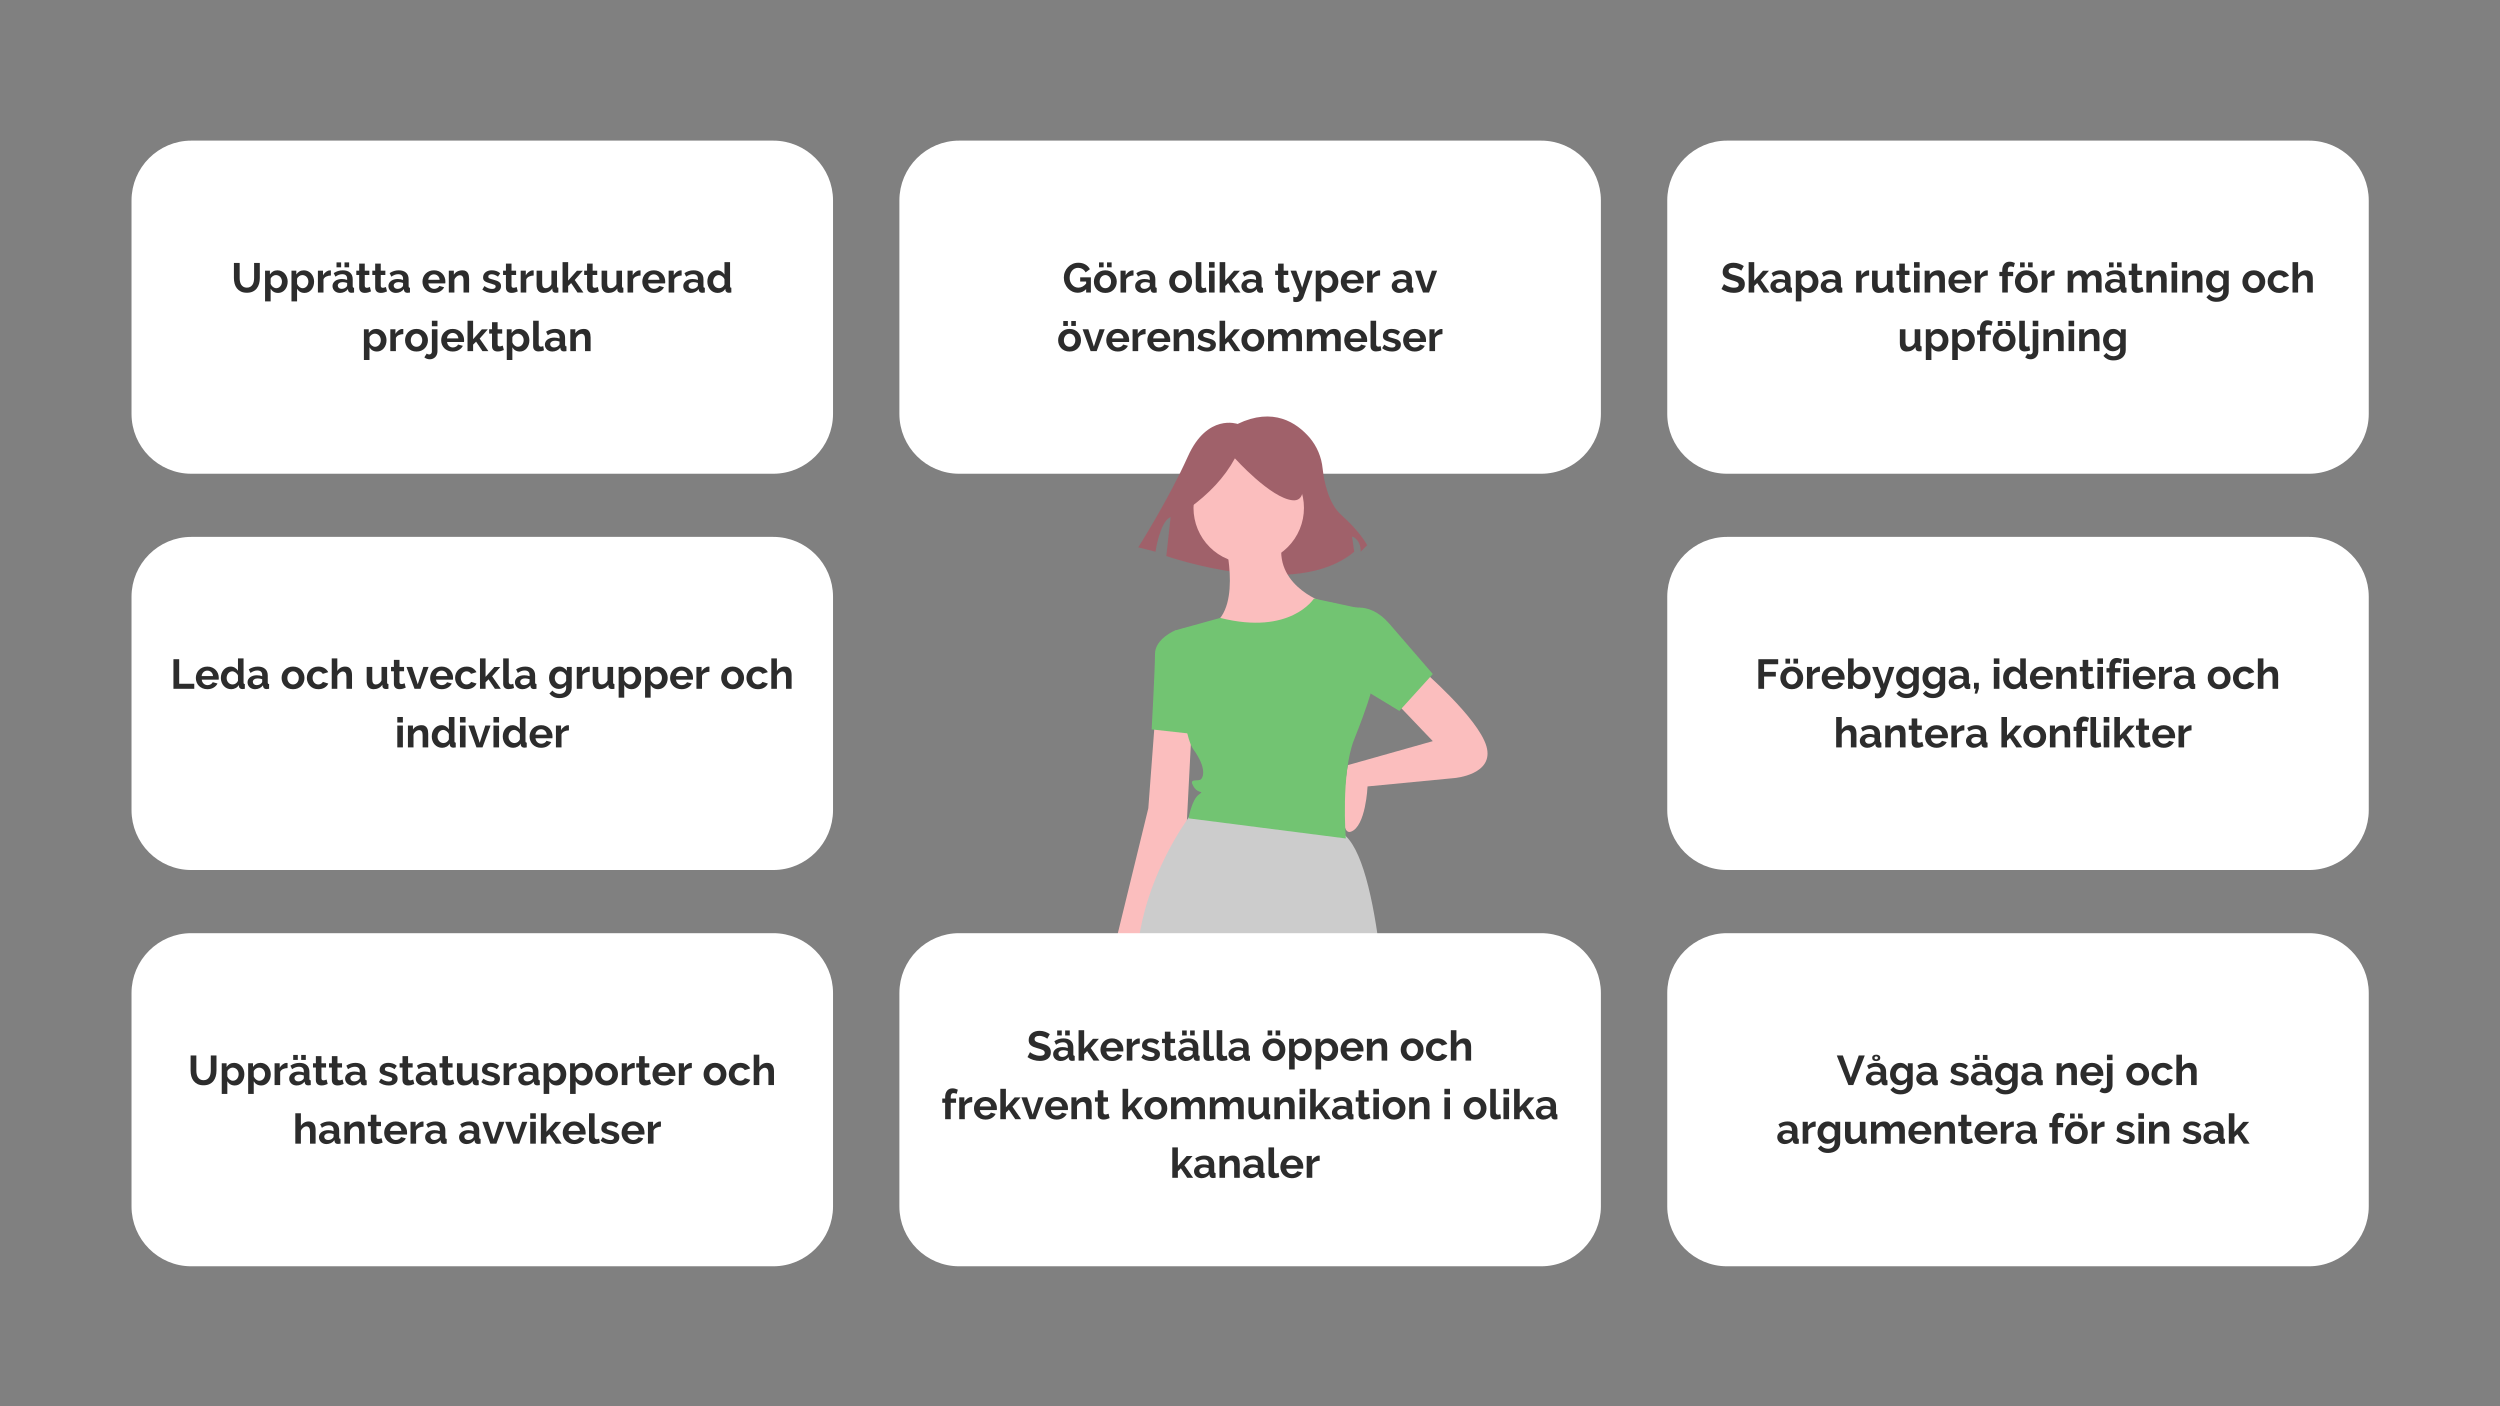 <?xml version="1.0" encoding="UTF-8"?>
<svg xmlns="http://www.w3.org/2000/svg" xmlns:xlink="http://www.w3.org/1999/xlink" width="1440pt" height="810pt" viewBox="0 0 1440 810" version="1.2">
<rect x="0" y="0" width="1440" height="810" fill="#808080" stroke="none"/>
<defs>
<g>
<symbol overflow="visible" id="glyph0-0">
<path style="stroke:none;" d=""/>
</symbol>
<symbol overflow="visible" id="glyph0-1">
<path style="stroke:none;" d="M 8.969 -2.812 C 9.758 -2.812 10.422 -2.969 10.953 -3.281 C 11.492 -3.602 11.926 -4.02 12.25 -4.531 C 12.582 -5.039 12.816 -5.629 12.953 -6.297 C 13.086 -6.961 13.156 -7.648 13.156 -8.359 L 13.156 -17.047 L 16.438 -17.047 L 16.438 -8.359 C 16.438 -7.18 16.297 -6.082 16.016 -5.062 C 15.734 -4.039 15.289 -3.145 14.688 -2.375 C 14.094 -1.602 13.32 -0.992 12.375 -0.547 C 11.438 -0.098 10.312 0.125 9 0.125 C 7.633 0.125 6.477 -0.109 5.531 -0.578 C 4.582 -1.055 3.812 -1.68 3.219 -2.453 C 2.625 -3.234 2.191 -4.133 1.922 -5.156 C 1.66 -6.188 1.531 -7.254 1.531 -8.359 L 1.531 -17.047 L 4.844 -17.047 L 4.844 -8.359 C 4.844 -7.629 4.91 -6.93 5.047 -6.266 C 5.18 -5.609 5.41 -5.023 5.734 -4.516 C 6.066 -4.004 6.5 -3.594 7.031 -3.281 C 7.562 -2.969 8.207 -2.812 8.969 -2.812 Z M 8.969 -2.812 "/>
</symbol>
<symbol overflow="visible" id="glyph0-2">
<path style="stroke:none;" d="M 9 0.234 C 8.008 0.234 7.145 0.016 6.406 -0.422 C 5.664 -0.859 5.094 -1.453 4.688 -2.203 L 4.688 5.109 L 1.469 5.109 L 1.469 -12.578 L 4.266 -12.578 L 4.266 -10.422 C 4.734 -11.148 5.332 -11.727 6.062 -12.156 C 6.801 -12.582 7.648 -12.797 8.609 -12.797 C 9.461 -12.797 10.25 -12.625 10.969 -12.281 C 11.688 -11.938 12.305 -11.473 12.828 -10.891 C 13.348 -10.305 13.754 -9.613 14.047 -8.812 C 14.348 -8.02 14.5 -7.188 14.5 -6.312 C 14.5 -5.395 14.363 -4.535 14.094 -3.734 C 13.82 -2.941 13.441 -2.25 12.953 -1.656 C 12.461 -1.062 11.879 -0.598 11.203 -0.266 C 10.535 0.066 9.801 0.234 9 0.234 Z M 7.922 -2.5 C 8.398 -2.5 8.844 -2.602 9.25 -2.812 C 9.656 -3.02 10.004 -3.297 10.297 -3.641 C 10.586 -3.992 10.812 -4.398 10.969 -4.859 C 11.125 -5.328 11.203 -5.812 11.203 -6.312 C 11.203 -6.844 11.113 -7.332 10.938 -7.781 C 10.77 -8.238 10.531 -8.633 10.219 -8.969 C 9.906 -9.312 9.535 -9.578 9.109 -9.766 C 8.68 -9.961 8.223 -10.062 7.734 -10.062 C 7.422 -10.062 7.102 -10.008 6.781 -9.906 C 6.469 -9.801 6.176 -9.648 5.906 -9.453 C 5.633 -9.266 5.391 -9.039 5.172 -8.781 C 4.953 -8.531 4.789 -8.25 4.688 -7.938 L 4.688 -4.984 C 4.969 -4.266 5.406 -3.672 6 -3.203 C 6.594 -2.734 7.234 -2.5 7.922 -2.5 Z M 7.922 -2.5 "/>
</symbol>
<symbol overflow="visible" id="glyph0-3">
<path style="stroke:none;" d="M 8.953 -9.797 C 7.973 -9.773 7.098 -9.582 6.328 -9.219 C 5.566 -8.863 5.02 -8.328 4.688 -7.609 L 4.688 0 L 1.469 0 L 1.469 -12.578 L 4.422 -12.578 L 4.422 -9.891 C 4.641 -10.316 4.898 -10.703 5.203 -11.047 C 5.504 -11.391 5.832 -11.691 6.188 -11.953 C 6.539 -12.211 6.895 -12.41 7.25 -12.547 C 7.613 -12.68 7.961 -12.75 8.297 -12.75 C 8.473 -12.75 8.602 -12.75 8.688 -12.75 C 8.781 -12.75 8.867 -12.738 8.953 -12.719 Z M 8.953 -9.797 "/>
</symbol>
<symbol overflow="visible" id="glyph0-4">
<path style="stroke:none;" d="M 4.891 0.234 C 4.285 0.234 3.719 0.133 3.188 -0.062 C 2.664 -0.258 2.211 -0.535 1.828 -0.891 C 1.441 -1.254 1.141 -1.676 0.922 -2.156 C 0.703 -2.633 0.594 -3.164 0.594 -3.75 C 0.594 -4.332 0.723 -4.875 0.984 -5.375 C 1.254 -5.883 1.625 -6.316 2.094 -6.672 C 2.57 -7.023 3.141 -7.301 3.797 -7.5 C 4.453 -7.695 5.172 -7.797 5.953 -7.797 C 6.516 -7.797 7.062 -7.75 7.594 -7.656 C 8.133 -7.562 8.613 -7.426 9.031 -7.25 L 9.031 -7.969 C 9.031 -8.801 8.789 -9.441 8.312 -9.891 C 7.844 -10.336 7.145 -10.562 6.219 -10.562 C 5.539 -10.562 4.879 -10.441 4.234 -10.203 C 3.598 -9.961 2.945 -9.609 2.281 -9.141 L 1.297 -11.188 C 2.91 -12.258 4.656 -12.797 6.531 -12.797 C 8.332 -12.797 9.734 -12.348 10.734 -11.453 C 11.734 -10.566 12.234 -9.285 12.234 -7.609 L 12.234 -3.703 C 12.234 -3.359 12.289 -3.113 12.406 -2.969 C 12.531 -2.832 12.734 -2.754 13.016 -2.734 L 13.016 0 C 12.461 0.113 11.988 0.172 11.594 0.172 C 10.988 0.172 10.52 0.035 10.188 -0.234 C 9.863 -0.504 9.66 -0.863 9.578 -1.312 L 9.5 -2.016 C 8.938 -1.273 8.254 -0.711 7.453 -0.328 C 6.66 0.047 5.805 0.234 4.891 0.234 Z M 5.812 -2.109 C 6.352 -2.109 6.867 -2.203 7.359 -2.391 C 7.848 -2.586 8.227 -2.848 8.5 -3.172 C 8.852 -3.441 9.031 -3.742 9.031 -4.078 L 9.031 -5.516 C 8.645 -5.66 8.227 -5.773 7.781 -5.859 C 7.332 -5.953 6.898 -6 6.484 -6 C 5.648 -6 4.969 -5.812 4.438 -5.438 C 3.906 -5.062 3.641 -4.586 3.641 -4.016 C 3.641 -3.461 3.848 -3.004 4.266 -2.641 C 4.68 -2.285 5.195 -2.109 5.812 -2.109 Z M 2.906 -14.5 L 2.906 -17.359 L 5.562 -17.359 L 5.562 -14.5 Z M 7.516 -14.5 L 7.516 -17.359 L 10.172 -17.359 L 10.172 -14.5 Z M 7.516 -14.5 "/>
</symbol>
<symbol overflow="visible" id="glyph0-5">
<path style="stroke:none;" d="M 9 -0.641 C 8.57 -0.453 8.047 -0.258 7.422 -0.062 C 6.797 0.125 6.141 0.219 5.453 0.219 C 5.004 0.219 4.582 0.16 4.188 0.047 C 3.789 -0.066 3.445 -0.242 3.156 -0.484 C 2.863 -0.734 2.629 -1.055 2.453 -1.453 C 2.273 -1.848 2.188 -2.32 2.188 -2.875 L 2.188 -10.109 L 0.531 -10.109 L 0.531 -12.578 L 2.188 -12.578 L 2.188 -16.656 L 5.406 -16.656 L 5.406 -12.578 L 8.047 -12.578 L 8.047 -10.109 L 5.406 -10.109 L 5.406 -3.953 C 5.406 -3.504 5.52 -3.188 5.75 -3 C 5.977 -2.82 6.258 -2.734 6.594 -2.734 C 6.938 -2.734 7.266 -2.789 7.578 -2.906 C 7.898 -3.02 8.16 -3.113 8.359 -3.188 Z M 9 -0.641 "/>
</symbol>
<symbol overflow="visible" id="glyph0-6">
<path style="stroke:none;" d="M 4.891 0.234 C 4.285 0.234 3.719 0.133 3.188 -0.062 C 2.664 -0.258 2.211 -0.535 1.828 -0.891 C 1.441 -1.254 1.141 -1.676 0.922 -2.156 C 0.703 -2.633 0.594 -3.164 0.594 -3.75 C 0.594 -4.332 0.723 -4.875 0.984 -5.375 C 1.254 -5.883 1.625 -6.316 2.094 -6.672 C 2.57 -7.023 3.141 -7.301 3.797 -7.5 C 4.453 -7.695 5.172 -7.797 5.953 -7.797 C 6.516 -7.797 7.062 -7.75 7.594 -7.656 C 8.133 -7.562 8.613 -7.426 9.031 -7.25 L 9.031 -7.969 C 9.031 -8.801 8.789 -9.441 8.312 -9.891 C 7.844 -10.336 7.145 -10.562 6.219 -10.562 C 5.539 -10.562 4.879 -10.441 4.234 -10.203 C 3.598 -9.961 2.945 -9.609 2.281 -9.141 L 1.297 -11.188 C 2.91 -12.258 4.656 -12.797 6.531 -12.797 C 8.332 -12.797 9.734 -12.348 10.734 -11.453 C 11.734 -10.566 12.234 -9.285 12.234 -7.609 L 12.234 -3.703 C 12.234 -3.359 12.289 -3.113 12.406 -2.969 C 12.531 -2.832 12.734 -2.754 13.016 -2.734 L 13.016 0 C 12.461 0.113 11.988 0.172 11.594 0.172 C 10.988 0.172 10.52 0.035 10.188 -0.234 C 9.863 -0.504 9.66 -0.863 9.578 -1.312 L 9.5 -2.016 C 8.938 -1.273 8.254 -0.711 7.453 -0.328 C 6.66 0.047 5.805 0.234 4.891 0.234 Z M 5.812 -2.109 C 6.352 -2.109 6.867 -2.203 7.359 -2.391 C 7.848 -2.586 8.227 -2.848 8.5 -3.172 C 8.852 -3.441 9.031 -3.742 9.031 -4.078 L 9.031 -5.516 C 8.645 -5.66 8.227 -5.773 7.781 -5.859 C 7.332 -5.953 6.898 -6 6.484 -6 C 5.648 -6 4.969 -5.812 4.438 -5.438 C 3.906 -5.062 3.641 -4.586 3.641 -4.016 C 3.641 -3.461 3.848 -3.004 4.266 -2.641 C 4.68 -2.285 5.195 -2.109 5.812 -2.109 Z M 5.812 -2.109 "/>
</symbol>
<symbol overflow="visible" id="glyph0-7">
<path style="stroke:none;" d=""/>
</symbol>
<symbol overflow="visible" id="glyph0-8">
<path style="stroke:none;" d="M 7.297 0.234 C 6.285 0.234 5.375 0.062 4.562 -0.281 C 3.75 -0.625 3.051 -1.086 2.469 -1.672 C 1.895 -2.266 1.453 -2.953 1.141 -3.734 C 0.828 -4.523 0.672 -5.352 0.672 -6.219 C 0.672 -7.113 0.82 -7.957 1.125 -8.75 C 1.426 -9.539 1.863 -10.234 2.438 -10.828 C 3.02 -11.43 3.723 -11.91 4.547 -12.266 C 5.367 -12.617 6.289 -12.797 7.312 -12.797 C 8.344 -12.797 9.258 -12.617 10.062 -12.266 C 10.875 -11.91 11.562 -11.438 12.125 -10.844 C 12.695 -10.25 13.129 -9.562 13.422 -8.781 C 13.723 -8 13.875 -7.188 13.875 -6.344 C 13.875 -6.133 13.867 -5.93 13.859 -5.734 C 13.848 -5.547 13.828 -5.383 13.797 -5.25 L 4.078 -5.25 C 4.129 -4.758 4.25 -4.32 4.438 -3.938 C 4.633 -3.551 4.883 -3.223 5.188 -2.953 C 5.488 -2.68 5.832 -2.473 6.219 -2.328 C 6.602 -2.18 7.004 -2.109 7.422 -2.109 C 8.055 -2.109 8.656 -2.266 9.219 -2.578 C 9.789 -2.891 10.18 -3.301 10.391 -3.812 L 13.156 -3.047 C 12.688 -2.086 11.941 -1.301 10.922 -0.688 C 9.91 -0.07 8.703 0.234 7.297 0.234 Z M 10.562 -7.344 C 10.477 -8.289 10.129 -9.047 9.516 -9.609 C 8.898 -10.18 8.148 -10.469 7.266 -10.469 C 6.836 -10.469 6.438 -10.391 6.062 -10.234 C 5.688 -10.086 5.352 -9.875 5.062 -9.594 C 4.77 -9.32 4.531 -8.992 4.344 -8.609 C 4.164 -8.234 4.062 -7.812 4.031 -7.344 Z M 10.562 -7.344 "/>
</symbol>
<symbol overflow="visible" id="glyph0-9">
<path style="stroke:none;" d="M 13.156 0 L 9.938 0 L 9.938 -7.062 C 9.938 -8.062 9.758 -8.789 9.406 -9.25 C 9.051 -9.719 8.562 -9.953 7.938 -9.953 C 7.625 -9.953 7.297 -9.891 6.953 -9.766 C 6.617 -9.641 6.301 -9.457 6 -9.219 C 5.707 -8.988 5.441 -8.711 5.203 -8.391 C 4.961 -8.078 4.789 -7.727 4.688 -7.344 L 4.688 0 L 1.469 0 L 1.469 -12.578 L 4.375 -12.578 L 4.375 -10.25 C 4.832 -11.051 5.5 -11.676 6.375 -12.125 C 7.258 -12.57 8.254 -12.797 9.359 -12.797 C 10.141 -12.797 10.781 -12.648 11.281 -12.359 C 11.781 -12.066 12.164 -11.688 12.438 -11.219 C 12.707 -10.758 12.895 -10.234 13 -9.641 C 13.102 -9.055 13.156 -8.457 13.156 -7.844 Z M 13.156 0 "/>
</symbol>
<symbol overflow="visible" id="glyph0-10">
<path style="stroke:none;" d="M 6.219 0.234 C 5.156 0.234 4.117 0.066 3.109 -0.266 C 2.109 -0.598 1.25 -1.078 0.531 -1.703 L 1.734 -3.719 C 2.492 -3.176 3.238 -2.766 3.969 -2.484 C 4.695 -2.203 5.422 -2.062 6.141 -2.062 C 6.785 -2.062 7.289 -2.18 7.656 -2.422 C 8.02 -2.66 8.203 -3.004 8.203 -3.453 C 8.203 -3.898 7.984 -4.227 7.547 -4.438 C 7.117 -4.645 6.422 -4.883 5.453 -5.156 C 4.629 -5.383 3.93 -5.602 3.359 -5.812 C 2.785 -6.02 2.32 -6.254 1.969 -6.516 C 1.613 -6.773 1.352 -7.078 1.188 -7.422 C 1.031 -7.766 0.953 -8.176 0.953 -8.656 C 0.953 -9.301 1.078 -9.879 1.328 -10.391 C 1.578 -10.898 1.926 -11.332 2.375 -11.688 C 2.82 -12.051 3.344 -12.328 3.938 -12.516 C 4.539 -12.711 5.195 -12.812 5.906 -12.812 C 6.844 -12.812 7.723 -12.676 8.547 -12.406 C 9.379 -12.133 10.141 -11.695 10.828 -11.094 L 9.531 -9.141 C 8.883 -9.617 8.258 -9.969 7.656 -10.188 C 7.062 -10.414 6.469 -10.531 5.875 -10.531 C 5.332 -10.531 4.875 -10.414 4.5 -10.188 C 4.133 -9.969 3.953 -9.613 3.953 -9.125 C 3.953 -8.895 3.992 -8.707 4.078 -8.562 C 4.172 -8.426 4.312 -8.301 4.5 -8.188 C 4.695 -8.07 4.953 -7.961 5.266 -7.859 C 5.578 -7.754 5.969 -7.645 6.438 -7.531 C 7.301 -7.312 8.039 -7.086 8.656 -6.859 C 9.27 -6.641 9.77 -6.383 10.156 -6.094 C 10.551 -5.801 10.836 -5.469 11.016 -5.094 C 11.203 -4.719 11.297 -4.27 11.297 -3.75 C 11.297 -2.508 10.836 -1.535 9.922 -0.828 C 9.016 -0.117 7.781 0.234 6.219 0.234 Z M 6.219 0.234 "/>
</symbol>
<symbol overflow="visible" id="glyph0-11">
<path style="stroke:none;" d="M 5.297 0.234 C 4.004 0.234 3.02 -0.176 2.344 -1 C 1.676 -1.832 1.344 -3.066 1.344 -4.703 L 1.344 -12.578 L 4.562 -12.578 L 4.562 -5.406 C 4.562 -3.469 5.254 -2.5 6.641 -2.5 C 7.266 -2.5 7.867 -2.688 8.453 -3.062 C 9.047 -3.438 9.523 -4.008 9.891 -4.781 L 9.891 -12.578 L 13.109 -12.578 L 13.109 -3.703 C 13.109 -3.359 13.164 -3.113 13.281 -2.969 C 13.406 -2.832 13.602 -2.754 13.875 -2.734 L 13.875 0 C 13.551 0.062 13.281 0.098 13.062 0.109 C 12.852 0.129 12.66 0.141 12.484 0.141 C 11.898 0.141 11.426 0.008 11.062 -0.25 C 10.707 -0.508 10.5 -0.875 10.438 -1.344 L 10.375 -2.359 C 9.812 -1.492 9.086 -0.844 8.203 -0.406 C 7.328 0.02 6.359 0.234 5.297 0.234 Z M 5.297 0.234 "/>
</symbol>
<symbol overflow="visible" id="glyph0-12">
<path style="stroke:none;" d="M 10.062 0 L 6.406 -5.453 L 4.688 -3.75 L 4.688 0 L 1.469 0 L 1.469 -17.516 L 4.688 -17.516 L 4.688 -6.891 L 9.719 -12.547 L 13.156 -12.547 L 8.469 -7.219 L 13.484 0 Z M 10.062 0 "/>
</symbol>
<symbol overflow="visible" id="glyph0-13">
<path style="stroke:none;" d="M 6.672 0.234 C 5.805 0.234 5.004 0.066 4.266 -0.266 C 3.535 -0.598 2.906 -1.062 2.375 -1.656 C 1.844 -2.25 1.43 -2.941 1.141 -3.734 C 0.848 -4.523 0.703 -5.375 0.703 -6.281 C 0.703 -7.195 0.836 -8.047 1.109 -8.828 C 1.391 -9.617 1.781 -10.305 2.281 -10.891 C 2.781 -11.484 3.375 -11.945 4.062 -12.281 C 4.75 -12.625 5.5 -12.797 6.312 -12.797 C 7.238 -12.797 8.07 -12.57 8.812 -12.125 C 9.562 -11.676 10.145 -11.094 10.562 -10.375 L 10.562 -17.516 L 13.781 -17.516 L 13.781 -3.703 C 13.781 -3.359 13.832 -3.113 13.938 -2.969 C 14.051 -2.832 14.242 -2.754 14.516 -2.734 L 14.516 0 C 13.961 0.113 13.508 0.172 13.156 0.172 C 12.57 0.172 12.098 0.023 11.734 -0.266 C 11.367 -0.555 11.16 -0.93 11.109 -1.391 L 11.047 -2.188 C 10.578 -1.383 9.945 -0.781 9.156 -0.375 C 8.363 0.031 7.535 0.234 6.672 0.234 Z M 7.516 -2.5 C 7.816 -2.5 8.125 -2.551 8.438 -2.656 C 8.758 -2.758 9.055 -2.906 9.328 -3.094 C 9.609 -3.289 9.852 -3.516 10.062 -3.766 C 10.281 -4.023 10.445 -4.305 10.562 -4.609 L 10.562 -7.609 C 10.438 -7.961 10.254 -8.285 10.016 -8.578 C 9.785 -8.879 9.52 -9.133 9.219 -9.344 C 8.926 -9.562 8.613 -9.734 8.281 -9.859 C 7.957 -9.992 7.633 -10.062 7.312 -10.062 C 6.832 -10.062 6.391 -9.957 5.984 -9.75 C 5.578 -9.539 5.227 -9.254 4.938 -8.891 C 4.656 -8.535 4.43 -8.125 4.266 -7.656 C 4.109 -7.188 4.031 -6.707 4.031 -6.219 C 4.031 -5.688 4.117 -5.195 4.297 -4.75 C 4.473 -4.301 4.711 -3.91 5.016 -3.578 C 5.316 -3.242 5.68 -2.977 6.109 -2.781 C 6.535 -2.594 7.004 -2.5 7.516 -2.5 Z M 7.516 -2.5 "/>
</symbol>
<symbol overflow="visible" id="glyph0-14">
<path style="stroke:none;" d="M 7.266 0.234 C 6.242 0.234 5.32 0.062 4.5 -0.281 C 3.688 -0.633 2.992 -1.109 2.422 -1.703 C 1.859 -2.305 1.426 -3 1.125 -3.781 C 0.82 -4.57 0.672 -5.398 0.672 -6.266 C 0.672 -7.141 0.82 -7.969 1.125 -8.75 C 1.426 -9.539 1.859 -10.234 2.422 -10.828 C 2.992 -11.43 3.688 -11.91 4.5 -12.266 C 5.32 -12.617 6.242 -12.797 7.266 -12.797 C 8.297 -12.797 9.211 -12.617 10.016 -12.266 C 10.828 -11.91 11.516 -11.43 12.078 -10.828 C 12.648 -10.234 13.086 -9.539 13.391 -8.75 C 13.691 -7.969 13.844 -7.141 13.844 -6.266 C 13.844 -5.398 13.691 -4.57 13.391 -3.781 C 13.086 -3 12.656 -2.305 12.094 -1.703 C 11.531 -1.109 10.844 -0.633 10.031 -0.281 C 9.219 0.062 8.297 0.234 7.266 0.234 Z M 3.984 -6.266 C 3.984 -5.703 4.066 -5.191 4.234 -4.734 C 4.398 -4.285 4.629 -3.891 4.922 -3.547 C 5.223 -3.211 5.57 -2.953 5.969 -2.766 C 6.375 -2.586 6.805 -2.5 7.266 -2.5 C 7.734 -2.5 8.164 -2.586 8.562 -2.766 C 8.969 -2.953 9.316 -3.211 9.609 -3.547 C 9.91 -3.891 10.145 -4.289 10.312 -4.75 C 10.477 -5.219 10.562 -5.727 10.562 -6.281 C 10.562 -6.832 10.477 -7.336 10.312 -7.797 C 10.145 -8.266 9.91 -8.664 9.609 -9 C 9.316 -9.332 8.969 -9.594 8.562 -9.781 C 8.164 -9.969 7.734 -10.062 7.266 -10.062 C 6.805 -10.062 6.375 -9.961 5.969 -9.766 C 5.57 -9.578 5.223 -9.312 4.922 -8.969 C 4.629 -8.633 4.398 -8.234 4.234 -7.766 C 4.066 -7.305 3.984 -6.805 3.984 -6.266 Z M 3.984 -6.266 "/>
</symbol>
<symbol overflow="visible" id="glyph0-15">
<path style="stroke:none;" d="M 0.438 4.703 C -0.176 4.703 -0.754 4.609 -1.297 4.422 C -1.836 4.242 -2.328 3.961 -2.766 3.578 L -1.375 1.391 C -1.195 1.566 -0.977 1.695 -0.719 1.781 C -0.469 1.875 -0.211 1.922 0.047 1.922 C 0.461 1.922 0.82 1.77 1.125 1.469 C 1.426 1.176 1.578 0.801 1.578 0.344 L 1.578 -12.578 L 4.797 -12.578 L 4.797 0.094 C 4.797 0.77 4.68 1.391 4.453 1.953 C 4.234 2.523 3.926 3.016 3.531 3.422 C 3.145 3.828 2.68 4.141 2.141 4.359 C 1.609 4.586 1.039 4.703 0.438 4.703 Z M 1.578 -14.328 L 1.578 -17.516 L 4.797 -17.516 L 4.797 -14.328 Z M 1.578 -14.328 "/>
</symbol>
<symbol overflow="visible" id="glyph0-16">
<path style="stroke:none;" d="M 1.438 -17.516 L 4.656 -17.516 L 4.656 -4.031 C 4.656 -3.57 4.766 -3.211 4.984 -2.953 C 5.211 -2.691 5.535 -2.562 5.953 -2.562 C 6.141 -2.562 6.348 -2.594 6.578 -2.656 C 6.816 -2.727 7.039 -2.812 7.25 -2.906 L 7.688 -0.453 C 7.25 -0.242 6.738 -0.086 6.156 0.016 C 5.582 0.129 5.066 0.188 4.609 0.188 C 3.598 0.188 2.816 -0.078 2.266 -0.609 C 1.711 -1.148 1.438 -1.914 1.438 -2.906 Z M 1.438 -17.516 "/>
</symbol>
<symbol overflow="visible" id="glyph0-17">
<path style="stroke:none;" d="M 1.781 0 L 1.781 -17.047 L 5.094 -17.047 L 5.094 -2.906 L 13.781 -2.906 L 13.781 0 Z M 1.781 0 "/>
</symbol>
<symbol overflow="visible" id="glyph0-18">
<path style="stroke:none;" d="M 0.672 -6.281 C 0.672 -7.164 0.82 -8 1.125 -8.781 C 1.426 -9.562 1.863 -10.25 2.438 -10.844 C 3.02 -11.438 3.719 -11.91 4.531 -12.266 C 5.352 -12.617 6.273 -12.797 7.297 -12.797 C 8.672 -12.797 9.844 -12.5 10.812 -11.906 C 11.781 -11.312 12.504 -10.535 12.984 -9.578 L 9.844 -8.609 C 9.57 -9.078 9.211 -9.438 8.766 -9.688 C 8.316 -9.938 7.816 -10.062 7.266 -10.062 C 6.805 -10.062 6.375 -9.969 5.969 -9.781 C 5.57 -9.594 5.223 -9.332 4.922 -9 C 4.629 -8.676 4.398 -8.281 4.234 -7.812 C 4.066 -7.352 3.984 -6.844 3.984 -6.281 C 3.984 -5.727 4.07 -5.219 4.25 -4.75 C 4.426 -4.289 4.66 -3.891 4.953 -3.547 C 5.254 -3.211 5.602 -2.953 6 -2.766 C 6.395 -2.586 6.816 -2.5 7.266 -2.5 C 7.848 -2.5 8.379 -2.641 8.859 -2.922 C 9.348 -3.211 9.691 -3.566 9.891 -3.984 L 13.031 -3.031 C 12.602 -2.062 11.891 -1.273 10.891 -0.672 C 9.898 -0.066 8.707 0.234 7.312 0.234 C 6.289 0.234 5.375 0.062 4.562 -0.281 C 3.75 -0.633 3.051 -1.109 2.469 -1.703 C 1.895 -2.305 1.453 -3.004 1.141 -3.797 C 0.828 -4.586 0.672 -5.414 0.672 -6.281 Z M 0.672 -6.281 "/>
</symbol>
<symbol overflow="visible" id="glyph0-19">
<path style="stroke:none;" d="M 13.156 0 L 9.938 0 L 9.938 -7.062 C 9.938 -8.051 9.75 -8.781 9.375 -9.25 C 9.008 -9.719 8.492 -9.953 7.828 -9.953 C 7.535 -9.953 7.227 -9.891 6.906 -9.766 C 6.594 -9.641 6.289 -9.457 6 -9.219 C 5.707 -8.988 5.441 -8.711 5.203 -8.391 C 4.961 -8.078 4.789 -7.727 4.688 -7.344 L 4.688 0 L 1.469 0 L 1.469 -17.516 L 4.688 -17.516 L 4.688 -10.25 C 5.145 -11.062 5.77 -11.688 6.562 -12.125 C 7.352 -12.57 8.227 -12.797 9.188 -12.797 C 10.008 -12.797 10.676 -12.656 11.188 -12.375 C 11.695 -12.094 12.094 -11.719 12.375 -11.25 C 12.664 -10.789 12.867 -10.266 12.984 -9.672 C 13.098 -9.078 13.156 -8.469 13.156 -7.844 Z M 13.156 0 "/>
</symbol>
<symbol overflow="visible" id="glyph0-20">
<path style="stroke:none;" d="M 4.844 0 L 0.219 -12.578 L 3.531 -12.578 L 6.719 -2.609 L 9.938 -12.578 L 12.953 -12.578 L 8.328 0 Z M 4.844 0 "/>
</symbol>
<symbol overflow="visible" id="glyph0-21">
<path style="stroke:none;" d="M 6.391 0.078 C 5.535 0.078 4.766 -0.086 4.078 -0.422 C 3.391 -0.766 2.789 -1.227 2.281 -1.812 C 1.781 -2.395 1.395 -3.066 1.125 -3.828 C 0.852 -4.598 0.719 -5.414 0.719 -6.281 C 0.719 -7.195 0.859 -8.047 1.141 -8.828 C 1.43 -9.617 1.832 -10.305 2.344 -10.891 C 2.863 -11.484 3.484 -11.945 4.203 -12.281 C 4.922 -12.625 5.711 -12.797 6.578 -12.797 C 7.555 -12.797 8.41 -12.57 9.141 -12.125 C 9.879 -11.688 10.488 -11.102 10.969 -10.375 L 10.969 -12.578 L 13.781 -12.578 L 13.781 -0.594 C 13.781 0.332 13.602 1.16 13.25 1.891 C 12.895 2.629 12.41 3.254 11.797 3.766 C 11.18 4.273 10.441 4.664 9.578 4.938 C 8.723 5.219 7.797 5.359 6.797 5.359 C 5.422 5.359 4.266 5.129 3.328 4.672 C 2.391 4.211 1.582 3.566 0.906 2.734 L 2.656 1.031 C 3.145 1.625 3.75 2.086 4.469 2.422 C 5.195 2.754 5.973 2.922 6.797 2.922 C 7.285 2.922 7.758 2.852 8.219 2.719 C 8.676 2.582 9.078 2.367 9.422 2.078 C 9.773 1.797 10.051 1.43 10.25 0.984 C 10.457 0.535 10.562 0.008 10.562 -0.594 L 10.562 -2.188 C 10.145 -1.469 9.562 -0.91 8.812 -0.516 C 8.062 -0.117 7.254 0.078 6.391 0.078 Z M 7.469 -2.5 C 7.812 -2.5 8.145 -2.551 8.469 -2.656 C 8.789 -2.77 9.086 -2.922 9.359 -3.109 C 9.629 -3.305 9.867 -3.531 10.078 -3.781 C 10.285 -4.039 10.445 -4.316 10.562 -4.609 L 10.562 -7.609 C 10.27 -8.348 9.816 -8.941 9.203 -9.391 C 8.586 -9.836 7.941 -10.062 7.266 -10.062 C 6.773 -10.062 6.328 -9.953 5.922 -9.734 C 5.523 -9.516 5.18 -9.223 4.891 -8.859 C 4.609 -8.504 4.391 -8.094 4.234 -7.625 C 4.086 -7.164 4.016 -6.688 4.016 -6.188 C 4.016 -5.676 4.098 -5.195 4.266 -4.75 C 4.441 -4.301 4.688 -3.91 5 -3.578 C 5.312 -3.242 5.676 -2.977 6.094 -2.781 C 6.508 -2.594 6.969 -2.5 7.469 -2.5 Z M 7.469 -2.5 "/>
</symbol>
<symbol overflow="visible" id="glyph0-22">
<path style="stroke:none;" d="M 1.469 0 L 1.469 -12.578 L 4.688 -12.578 L 4.688 0 Z M 1.469 -14.328 L 1.469 -17.516 L 4.688 -17.516 L 4.688 -14.328 Z M 1.469 -14.328 "/>
</symbol>
<symbol overflow="visible" id="glyph0-23">
<path style="stroke:none;" d="M 13.609 -1.922 C 12.242 -0.555 10.66 0.125 8.859 0.125 C 7.734 0.125 6.676 -0.098 5.688 -0.547 C 4.707 -0.992 3.852 -1.609 3.125 -2.391 C 2.406 -3.18 1.832 -4.109 1.406 -5.172 C 0.977 -6.234 0.766 -7.379 0.766 -8.609 C 0.766 -9.785 0.977 -10.891 1.406 -11.922 C 1.832 -12.953 2.414 -13.852 3.156 -14.625 C 3.895 -15.406 4.77 -16.02 5.781 -16.469 C 6.789 -16.926 7.891 -17.156 9.078 -17.156 C 10.672 -17.156 12.039 -16.816 13.188 -16.141 C 14.332 -15.473 15.191 -14.57 15.766 -13.438 L 13.297 -11.609 C 12.859 -12.461 12.25 -13.113 11.469 -13.562 C 10.695 -14.008 9.859 -14.234 8.953 -14.234 C 8.234 -14.234 7.57 -14.078 6.969 -13.766 C 6.375 -13.461 5.863 -13.047 5.438 -12.516 C 5.008 -11.992 4.68 -11.391 4.453 -10.703 C 4.223 -10.016 4.109 -9.285 4.109 -8.516 C 4.109 -7.711 4.234 -6.961 4.484 -6.266 C 4.742 -5.578 5.098 -4.977 5.547 -4.469 C 5.992 -3.957 6.523 -3.551 7.141 -3.25 C 7.754 -2.957 8.422 -2.812 9.141 -2.812 C 10.785 -2.812 12.273 -3.586 13.609 -5.141 L 13.609 -6.344 L 10.172 -6.344 L 10.172 -8.766 L 16.344 -8.766 L 16.344 0 L 13.609 0 Z M 13.609 -1.922 "/>
</symbol>
<symbol overflow="visible" id="glyph0-24">
<path style="stroke:none;" d="M 3.625 -14.5 L 3.625 -17.359 L 6.281 -17.359 L 6.281 -14.5 Z M 8.234 -14.5 L 8.234 -17.359 L 10.891 -17.359 L 10.891 -14.5 Z M 7.266 0.234 C 6.242 0.234 5.32 0.062 4.5 -0.281 C 3.688 -0.633 2.992 -1.109 2.422 -1.703 C 1.859 -2.305 1.426 -3 1.125 -3.781 C 0.82 -4.57 0.672 -5.398 0.672 -6.266 C 0.672 -7.141 0.82 -7.969 1.125 -8.75 C 1.426 -9.539 1.859 -10.234 2.422 -10.828 C 2.992 -11.43 3.688 -11.91 4.5 -12.266 C 5.32 -12.617 6.242 -12.797 7.266 -12.797 C 8.297 -12.797 9.211 -12.617 10.016 -12.266 C 10.828 -11.91 11.516 -11.43 12.078 -10.828 C 12.648 -10.234 13.086 -9.539 13.391 -8.75 C 13.691 -7.969 13.844 -7.141 13.844 -6.266 C 13.844 -5.398 13.691 -4.57 13.391 -3.781 C 13.086 -3 12.656 -2.305 12.094 -1.703 C 11.531 -1.109 10.844 -0.633 10.031 -0.281 C 9.219 0.062 8.297 0.234 7.266 0.234 Z M 3.984 -6.266 C 3.984 -5.703 4.066 -5.191 4.234 -4.734 C 4.398 -4.285 4.629 -3.891 4.922 -3.547 C 5.223 -3.211 5.57 -2.953 5.969 -2.766 C 6.375 -2.586 6.805 -2.5 7.266 -2.5 C 7.734 -2.5 8.164 -2.586 8.562 -2.766 C 8.969 -2.953 9.316 -3.211 9.609 -3.547 C 9.91 -3.891 10.145 -4.289 10.312 -4.75 C 10.477 -5.219 10.562 -5.727 10.562 -6.281 C 10.562 -6.832 10.477 -7.336 10.312 -7.797 C 10.145 -8.266 9.91 -8.664 9.609 -9 C 9.316 -9.332 8.969 -9.594 8.562 -9.781 C 8.164 -9.969 7.734 -10.062 7.266 -10.062 C 6.805 -10.062 6.375 -9.961 5.969 -9.766 C 5.57 -9.578 5.223 -9.312 4.922 -8.969 C 4.629 -8.633 4.398 -8.234 4.234 -7.766 C 4.066 -7.305 3.984 -6.805 3.984 -6.266 Z M 3.984 -6.266 "/>
</symbol>
<symbol overflow="visible" id="glyph0-25">
<path style="stroke:none;" d="M 1.734 2.453 C 2.004 2.523 2.266 2.582 2.516 2.625 C 2.773 2.664 2.992 2.688 3.172 2.688 C 3.379 2.688 3.57 2.645 3.75 2.562 C 3.926 2.488 4.082 2.348 4.219 2.141 C 4.363 1.941 4.508 1.664 4.656 1.312 C 4.801 0.969 4.953 0.531 5.109 0 L 0.141 -12.578 L 3.453 -12.578 L 6.859 -2.781 L 9.891 -12.578 L 12.906 -12.578 L 7.625 2.5 C 7.32 3.375 6.801 4.094 6.062 4.656 C 5.332 5.219 4.426 5.5 3.344 5.5 C 3.082 5.5 2.816 5.477 2.547 5.438 C 2.285 5.395 2.016 5.328 1.734 5.234 Z M 1.734 2.453 "/>
</symbol>
<symbol overflow="visible" id="glyph0-26">
<path style="stroke:none;" d="M 21 0 L 17.781 0 L 17.781 -7.062 C 17.781 -8.062 17.609 -8.789 17.266 -9.25 C 16.922 -9.719 16.445 -9.953 15.844 -9.953 C 15.195 -9.953 14.594 -9.707 14.031 -9.219 C 13.477 -8.738 13.082 -8.102 12.844 -7.312 L 12.844 0 L 9.625 0 L 9.625 -7.062 C 9.625 -8.062 9.453 -8.789 9.109 -9.25 C 8.766 -9.719 8.289 -9.953 7.688 -9.953 C 7.062 -9.953 6.461 -9.711 5.891 -9.234 C 5.328 -8.754 4.926 -8.125 4.688 -7.344 L 4.688 0 L 1.469 0 L 1.469 -12.578 L 4.375 -12.578 L 4.375 -10.25 C 4.832 -11.062 5.461 -11.688 6.266 -12.125 C 7.078 -12.57 8.004 -12.797 9.047 -12.797 C 10.098 -12.797 10.91 -12.535 11.484 -12.016 C 12.066 -11.504 12.438 -10.875 12.594 -10.125 C 13.113 -10.988 13.766 -11.648 14.547 -12.109 C 15.328 -12.566 16.223 -12.797 17.234 -12.797 C 18.004 -12.797 18.633 -12.648 19.125 -12.359 C 19.625 -12.066 20.008 -11.688 20.281 -11.219 C 20.551 -10.758 20.738 -10.234 20.844 -9.641 C 20.945 -9.055 21 -8.457 21 -7.844 Z M 21 0 "/>
</symbol>
<symbol overflow="visible" id="glyph0-27">
<path style="stroke:none;" d="M 11.922 -12.578 C 11.816 -12.691 11.613 -12.844 11.312 -13.031 C 11.02 -13.219 10.66 -13.406 10.234 -13.594 C 9.805 -13.781 9.344 -13.938 8.844 -14.062 C 8.352 -14.188 7.852 -14.25 7.344 -14.25 C 6.426 -14.25 5.742 -14.082 5.297 -13.75 C 4.848 -13.414 4.625 -12.945 4.625 -12.344 C 4.625 -11.988 4.707 -11.691 4.875 -11.453 C 5.051 -11.223 5.297 -11.02 5.609 -10.844 C 5.93 -10.664 6.336 -10.504 6.828 -10.359 C 7.316 -10.223 7.879 -10.07 8.516 -9.906 C 9.348 -9.688 10.102 -9.445 10.781 -9.188 C 11.469 -8.938 12.047 -8.617 12.516 -8.234 C 12.984 -7.848 13.344 -7.383 13.594 -6.844 C 13.852 -6.312 13.984 -5.656 13.984 -4.875 C 13.984 -3.957 13.812 -3.176 13.469 -2.531 C 13.125 -1.883 12.66 -1.359 12.078 -0.953 C 11.492 -0.555 10.82 -0.266 10.062 -0.078 C 9.301 0.098 8.508 0.188 7.688 0.188 C 6.406 0.188 5.141 0 3.891 -0.375 C 2.641 -0.758 1.52 -1.305 0.531 -2.016 L 1.984 -4.875 C 2.129 -4.727 2.391 -4.535 2.766 -4.297 C 3.148 -4.066 3.598 -3.836 4.109 -3.609 C 4.617 -3.379 5.188 -3.18 5.812 -3.016 C 6.438 -2.859 7.078 -2.781 7.734 -2.781 C 9.555 -2.781 10.469 -3.363 10.469 -4.531 C 10.469 -4.906 10.363 -5.219 10.156 -5.469 C 9.945 -5.727 9.648 -5.953 9.266 -6.141 C 8.879 -6.336 8.414 -6.516 7.875 -6.672 C 7.332 -6.828 6.723 -7.004 6.047 -7.203 C 5.234 -7.422 4.523 -7.66 3.922 -7.922 C 3.328 -8.191 2.828 -8.504 2.422 -8.859 C 2.023 -9.223 1.723 -9.641 1.516 -10.109 C 1.316 -10.586 1.219 -11.156 1.219 -11.812 C 1.219 -12.676 1.379 -13.441 1.703 -14.109 C 2.023 -14.785 2.469 -15.348 3.031 -15.797 C 3.602 -16.242 4.266 -16.582 5.016 -16.812 C 5.766 -17.039 6.57 -17.156 7.438 -17.156 C 8.633 -17.156 9.738 -16.969 10.75 -16.594 C 11.758 -16.219 12.641 -15.773 13.391 -15.266 Z M 11.922 -12.578 "/>
</symbol>
<symbol overflow="visible" id="glyph0-28">
<path style="stroke:none;" d="M 2.234 0 L 2.234 -9.453 L 0.578 -9.453 L 0.578 -11.906 L 2.234 -11.906 L 2.234 -12.672 C 2.234 -14.242 2.609 -15.484 3.359 -16.391 C 4.109 -17.305 5.133 -17.766 6.438 -17.766 C 7.457 -17.766 8.488 -17.516 9.531 -17.016 L 8.875 -14.594 C 8.633 -14.719 8.348 -14.82 8.016 -14.906 C 7.691 -15 7.395 -15.047 7.125 -15.047 C 6.008 -15.047 5.453 -14.297 5.453 -12.797 L 5.453 -11.906 L 8.516 -11.906 L 8.516 -9.453 L 5.453 -9.453 L 5.453 0 Z M 2.234 0 "/>
</symbol>
<symbol overflow="visible" id="glyph0-29">
<path style="stroke:none;" d="M 1.781 0 L 1.781 -17.047 L 13.219 -17.047 L 13.219 -14.141 L 5.094 -14.141 L 5.094 -9.75 L 11.859 -9.75 L 11.859 -7.062 L 5.094 -7.062 L 5.094 0 Z M 1.781 0 "/>
</symbol>
<symbol overflow="visible" id="glyph0-30">
<path style="stroke:none;" d="M 8.609 0.234 C 7.648 0.234 6.797 0.02 6.047 -0.406 C 5.297 -0.844 4.703 -1.438 4.266 -2.188 L 4.266 0 L 1.469 0 L 1.469 -17.516 L 4.688 -17.516 L 4.688 -10.375 C 5.133 -11.133 5.719 -11.727 6.438 -12.156 C 7.164 -12.582 8.02 -12.797 9 -12.797 C 9.812 -12.797 10.551 -12.617 11.219 -12.266 C 11.895 -11.91 12.477 -11.438 12.969 -10.844 C 13.457 -10.25 13.832 -9.551 14.094 -8.75 C 14.363 -7.957 14.5 -7.117 14.5 -6.234 C 14.5 -5.328 14.348 -4.477 14.047 -3.688 C 13.754 -2.906 13.344 -2.223 12.812 -1.641 C 12.289 -1.055 11.664 -0.598 10.938 -0.266 C 10.219 0.066 9.441 0.234 8.609 0.234 Z M 7.734 -2.5 C 8.242 -2.5 8.711 -2.598 9.141 -2.797 C 9.578 -2.992 9.945 -3.258 10.25 -3.594 C 10.551 -3.938 10.785 -4.332 10.953 -4.781 C 11.117 -5.227 11.203 -5.707 11.203 -6.219 C 11.203 -6.727 11.125 -7.211 10.969 -7.672 C 10.812 -8.141 10.582 -8.551 10.281 -8.906 C 9.988 -9.258 9.641 -9.539 9.234 -9.75 C 8.836 -9.957 8.398 -10.062 7.922 -10.062 C 7.203 -10.062 6.555 -9.82 5.984 -9.344 C 5.422 -8.875 4.988 -8.297 4.688 -7.609 L 4.688 -4.609 C 4.789 -4.285 4.953 -3.992 5.172 -3.734 C 5.391 -3.484 5.633 -3.266 5.906 -3.078 C 6.176 -2.898 6.469 -2.758 6.781 -2.656 C 7.102 -2.551 7.422 -2.5 7.734 -2.5 Z M 7.734 -2.5 "/>
</symbol>
<symbol overflow="visible" id="glyph0-31">
<path style="stroke:none;" d="M 1.75 2.766 L 2.406 -0.094 L 1.391 -0.094 L 1.391 -3.453 L 4.172 -3.453 L 4.172 -0.094 L 3.188 2.766 Z M 1.75 2.766 "/>
</symbol>
<symbol overflow="visible" id="glyph0-32">
<path style="stroke:none;" d="M 3.531 -17.047 L 8.141 -4.156 L 12.703 -17.047 L 16.172 -17.047 L 9.531 0 L 6.75 0 L 0.047 -17.047 Z M 3.531 -17.047 "/>
</symbol>
<symbol overflow="visible" id="glyph0-33">
<path style="stroke:none;" d="M 4.891 0.234 C 4.285 0.234 3.719 0.133 3.188 -0.062 C 2.664 -0.258 2.211 -0.535 1.828 -0.891 C 1.441 -1.254 1.141 -1.676 0.922 -2.156 C 0.703 -2.633 0.594 -3.164 0.594 -3.75 C 0.594 -4.332 0.723 -4.875 0.984 -5.375 C 1.254 -5.883 1.625 -6.316 2.094 -6.672 C 2.57 -7.023 3.141 -7.301 3.797 -7.5 C 4.453 -7.695 5.172 -7.797 5.953 -7.797 C 6.516 -7.797 7.062 -7.75 7.594 -7.656 C 8.133 -7.562 8.613 -7.426 9.031 -7.25 L 9.031 -7.969 C 9.031 -8.801 8.789 -9.441 8.312 -9.891 C 7.844 -10.336 7.145 -10.562 6.219 -10.562 C 5.539 -10.562 4.879 -10.441 4.234 -10.203 C 3.598 -9.961 2.945 -9.609 2.281 -9.141 L 1.297 -11.188 C 2.91 -12.258 4.656 -12.797 6.531 -12.797 C 8.332 -12.797 9.734 -12.348 10.734 -11.453 C 11.734 -10.566 12.234 -9.285 12.234 -7.609 L 12.234 -3.703 C 12.234 -3.359 12.289 -3.113 12.406 -2.969 C 12.531 -2.832 12.734 -2.754 13.016 -2.734 L 13.016 0 C 12.461 0.113 11.988 0.172 11.594 0.172 C 10.988 0.172 10.52 0.035 10.188 -0.234 C 9.863 -0.504 9.66 -0.863 9.578 -1.312 L 9.5 -2.016 C 8.938 -1.273 8.254 -0.711 7.453 -0.328 C 6.66 0.047 5.805 0.234 4.891 0.234 Z M 5.812 -2.109 C 6.352 -2.109 6.867 -2.203 7.359 -2.391 C 7.848 -2.586 8.227 -2.848 8.5 -3.172 C 8.852 -3.441 9.031 -3.742 9.031 -4.078 L 9.031 -5.516 C 8.645 -5.66 8.227 -5.773 7.781 -5.859 C 7.332 -5.953 6.898 -6 6.484 -6 C 5.648 -6 4.969 -5.812 4.438 -5.438 C 3.906 -5.062 3.641 -4.586 3.641 -4.016 C 3.641 -3.461 3.848 -3.004 4.266 -2.641 C 4.68 -2.285 5.195 -2.109 5.812 -2.109 Z M 4.203 -15.672 C 4.203 -16.266 4.41 -16.719 4.828 -17.031 C 5.254 -17.352 5.82 -17.516 6.531 -17.516 C 7.227 -17.516 7.789 -17.352 8.219 -17.031 C 8.645 -16.719 8.859 -16.266 8.859 -15.672 C 8.859 -15.078 8.645 -14.617 8.219 -14.297 C 7.789 -13.984 7.227 -13.828 6.531 -13.828 C 5.82 -13.828 5.254 -13.984 4.828 -14.297 C 4.41 -14.617 4.203 -15.078 4.203 -15.672 Z M 6.531 -16.531 C 6.258 -16.531 6.031 -16.453 5.844 -16.297 C 5.656 -16.148 5.562 -15.941 5.562 -15.672 C 5.562 -15.43 5.656 -15.227 5.844 -15.062 C 6.031 -14.895 6.258 -14.812 6.531 -14.812 C 6.781 -14.812 7.004 -14.891 7.203 -15.047 C 7.41 -15.203 7.516 -15.41 7.516 -15.672 C 7.516 -15.941 7.414 -16.148 7.219 -16.297 C 7.031 -16.453 6.801 -16.531 6.531 -16.531 Z M 6.531 -16.531 "/>
</symbol>
</g>
<clipPath id="clip1">
  <path d="M 655 239.898 L 788 239.898 L 788 332 L 655 332 Z M 655 239.898 "/>
</clipPath>
<clipPath id="clip2">
  <path d="M 773 385 L 856.871 385 L 856.871 480 L 773 480 Z M 773 385 "/>
</clipPath>
<clipPath id="clip3">
  <path d="M 630.664 414 L 687 414 L 687 593.125 L 630.664 593.125 Z M 630.664 414 "/>
</clipPath>
</defs>
<g id="surface1">
<path style=" stroke:none;fill-rule:nonzero;fill:rgb(100%,100%,100%);fill-opacity:1;" d="M 445.406 272.875 L 110.176 272.875 C 91.211 272.875 75.758 257.398 75.758 238.398 L 75.758 115.477 C 75.758 96.48 91.211 81 110.176 81 L 445.406 81 C 464.371 81 479.824 96.48 479.824 115.477 L 479.824 238.398 C 479.824 257.398 464.371 272.875 445.406 272.875 Z M 445.406 272.875 "/>
<path style=" stroke:none;fill-rule:nonzero;fill:rgb(100%,100%,100%);fill-opacity:1;" d="M 445.406 501.129 L 110.176 501.129 C 91.211 501.129 75.758 485.648 75.758 466.652 L 75.758 343.727 C 75.758 324.73 91.211 309.254 110.176 309.254 L 445.406 309.254 C 464.371 309.254 479.824 324.73 479.824 343.727 L 479.824 466.652 C 479.824 485.648 464.371 501.129 445.406 501.129 Z M 445.406 501.129 "/>
<path style=" stroke:none;fill-rule:nonzero;fill:rgb(100%,100%,100%);fill-opacity:1;" d="M 445.406 729.383 L 110.176 729.383 C 91.211 729.383 75.758 713.902 75.758 694.906 L 75.758 571.98 C 75.758 552.984 91.211 537.504 110.176 537.504 L 445.406 537.504 C 464.371 537.504 479.824 552.984 479.824 571.98 L 479.824 694.906 C 479.824 713.902 464.371 729.383 445.406 729.383 Z M 445.406 729.383 "/>
<path style=" stroke:none;fill-rule:nonzero;fill:rgb(100%,100%,100%);fill-opacity:1;" d="M 887.695 272.875 L 552.465 272.875 C 533.5 272.875 518.047 257.398 518.047 238.398 L 518.047 115.477 C 518.047 96.48 533.5 81 552.465 81 L 887.695 81 C 906.66 81 922.113 96.48 922.113 115.477 L 922.113 238.398 C 922.113 257.398 906.66 272.875 887.695 272.875 Z M 887.695 272.875 "/>
<g clip-path="url(#clip1)" clip-rule="nonzero">
<path style=" stroke:none;fill-rule:nonzero;fill:rgb(62.749%,38.039%,41.57%);fill-opacity:1;" d="M 712.848 244.195 C 712.848 244.195 695.426 237.957 684.23 262.902 C 673.035 287.844 655.617 315.281 655.617 315.281 L 665.57 317.781 C 665.57 317.781 668.059 300.324 674.281 297.824 L 671.789 320.273 C 671.789 320.273 746.438 346.465 780.031 317.781 L 778.785 309.051 C 778.785 309.051 783.762 310.297 783.762 317.781 L 787.488 314.047 C 787.488 314.047 783.762 306.578 772.562 296.59 C 765.219 290.043 762.695 277.566 761.82 269.773 C 761.496 266.52 760.699 263.391 759.43 260.379 C 758.16 257.367 756.473 254.613 754.371 252.113 C 746.934 243.473 733.375 234.289 712.848 244.195 Z M 712.848 244.195 "/>
</g>
<g clip-path="url(#clip2)" clip-rule="nonzero">
<path style=" stroke:none;fill-rule:nonzero;fill:rgb(98.43%,74.509%,74.509%);fill-opacity:1;" d="M 818.57 385.336 C 818.57 385.336 851.348 413.363 856.164 429.789 C 860.98 446.215 837.848 448.152 837.848 448.152 L 787.707 452.984 C 787.707 452.984 786.742 476.18 778.066 479.074 C 769.395 481.973 776.309 440.727 776.309 440.727 L 825.301 426.895 L 803.137 403.699 Z M 818.57 385.336 "/>
</g>
<g clip-path="url(#clip3)" clip-rule="nonzero">
<path style=" stroke:none;fill-rule:nonzero;fill:rgb(98.43%,74.509%,74.509%);fill-opacity:1;" d="M 665.281 414.336 L 661.43 465.547 L 640.219 552.5 C 640.219 552.5 620.938 592.121 637.328 593.09 C 653.719 594.055 652.762 555.402 652.762 555.402 L 683.625 473.25 L 686.52 417.199 Z M 665.281 414.336 "/>
</g>
<path style=" stroke:none;fill-rule:nonzero;fill:rgb(98.43%,74.509%,74.509%);fill-opacity:1;" d="M 751.078 292.566 C 751.078 293.609 751.027 294.652 750.926 295.691 C 750.824 296.73 750.672 297.762 750.469 298.789 C 750.262 299.812 750.012 300.824 749.707 301.824 C 749.406 302.824 749.055 303.805 748.656 304.77 C 748.258 305.734 747.812 306.68 747.32 307.598 C 746.832 308.52 746.297 309.414 745.719 310.281 C 745.137 311.152 744.52 311.988 743.855 312.797 C 743.195 313.605 742.496 314.379 741.762 315.117 C 741.023 315.855 740.254 316.555 739.449 317.219 C 738.641 317.879 737.805 318.5 736.941 319.082 C 736.074 319.66 735.18 320.199 734.262 320.691 C 733.344 321.184 732.402 321.629 731.441 322.027 C 730.477 322.43 729.5 322.781 728.5 323.082 C 727.504 323.387 726.496 323.641 725.473 323.844 C 724.449 324.047 723.422 324.199 722.387 324.301 C 721.348 324.406 720.309 324.457 719.266 324.457 C 718.227 324.457 717.188 324.406 716.148 324.301 C 715.113 324.199 714.082 324.047 713.062 323.844 C 712.039 323.641 711.031 323.387 710.031 323.082 C 709.035 322.781 708.055 322.43 707.094 322.027 C 706.129 321.629 705.191 321.184 704.27 320.691 C 703.352 320.199 702.461 319.66 701.594 319.082 C 700.727 318.5 699.891 317.879 699.086 317.219 C 698.281 316.555 697.508 315.855 696.773 315.117 C 696.035 314.379 695.336 313.605 694.676 312.797 C 694.016 311.988 693.395 311.152 692.816 310.281 C 692.238 309.414 691.703 308.52 691.211 307.598 C 690.723 306.68 690.277 305.734 689.879 304.77 C 689.477 303.805 689.129 302.824 688.824 301.824 C 688.523 300.824 688.27 299.812 688.066 298.789 C 687.863 297.762 687.711 296.73 687.609 295.691 C 687.508 294.652 687.457 293.609 687.457 292.566 C 687.457 291.523 687.508 290.48 687.609 289.441 C 687.711 288.402 687.863 287.371 688.066 286.344 C 688.27 285.32 688.523 284.309 688.824 283.309 C 689.129 282.309 689.477 281.328 689.879 280.363 C 690.277 279.398 690.723 278.453 691.211 277.535 C 691.703 276.613 692.238 275.719 692.816 274.848 C 693.395 273.98 694.016 273.145 694.676 272.336 C 695.336 271.527 696.035 270.754 696.773 270.016 C 697.508 269.277 698.281 268.578 699.086 267.914 C 699.891 267.254 700.727 266.633 701.594 266.051 C 702.461 265.473 703.352 264.934 704.27 264.441 C 705.191 263.949 706.129 263.504 707.094 263.105 C 708.055 262.703 709.035 262.352 710.031 262.051 C 711.031 261.746 712.039 261.492 713.062 261.289 C 714.082 261.086 715.113 260.934 716.148 260.832 C 717.188 260.727 718.227 260.676 719.266 260.676 C 720.309 260.676 721.348 260.727 722.387 260.832 C 723.422 260.934 724.449 261.086 725.473 261.289 C 726.496 261.492 727.504 261.746 728.5 262.051 C 729.5 262.352 730.477 262.703 731.441 263.105 C 732.402 263.504 733.344 263.949 734.262 264.441 C 735.18 264.934 736.074 265.473 736.941 266.051 C 737.805 266.633 738.641 267.254 739.449 267.914 C 740.254 268.578 741.023 269.277 741.762 270.016 C 742.496 270.754 743.195 271.527 743.855 272.336 C 744.52 273.145 745.137 273.98 745.719 274.848 C 746.297 275.719 746.832 276.613 747.32 277.535 C 747.812 278.453 748.258 279.398 748.656 280.363 C 749.055 281.328 749.406 282.309 749.707 283.309 C 750.012 284.309 750.262 285.32 750.469 286.344 C 750.672 287.371 750.824 288.402 750.926 289.441 C 751.027 290.48 751.078 291.523 751.078 292.566 Z M 751.078 292.566 "/>
<path style=" stroke:none;fill-rule:nonzero;fill:rgb(98.43%,74.509%,74.509%);fill-opacity:1;" d="M 704.809 308.031 C 704.809 308.031 716.379 349.582 698.062 360.211 C 679.746 370.844 744.355 378.574 761.684 346.684 C 761.684 346.684 730.82 336.055 739.508 308.031 Z M 704.809 308.031 "/>
<path style=" stroke:none;fill-rule:nonzero;fill:rgb(44.71%,76.859%,44.71%);fill-opacity:1;" d="M 682.633 365.047 L 676.852 363.125 C 676.852 363.125 665.281 367.926 665.281 376.645 C 665.281 385.359 663.355 420.129 663.355 420.129 L 689.383 423.027 Z M 682.633 365.047 "/>
<path style=" stroke:none;fill-rule:nonzero;fill:rgb(79.999%,79.999%,79.999%);fill-opacity:1;" d="M 795.926 557.742 C 760.344 563.023 708.477 567.289 654.68 559.875 C 654.68 559.344 654.68 558.809 654.68 558.32 C 654.68 555.301 654.797 552.32 655.027 549.371 C 657.785 513.098 676.434 482.824 683.652 472.344 C 684.012 471.809 684.352 471.328 684.652 470.902 C 685.816 469.266 686.496 468.395 686.496 468.395 C 686.496 468.395 742.41 467.484 771.324 479.062 C 772.734 479.656 773.988 480.48 775.094 481.535 C 785.871 491.52 792.207 523.906 795.926 557.742 Z M 795.926 557.742 "/>
<path style=" stroke:none;fill-rule:nonzero;fill:rgb(44.71%,76.859%,44.71%);fill-opacity:1;" d="M 775.18 351.516 C 775.18 351.516 787.711 344.754 800.242 359.246 L 825.305 388.238 L 806.027 409.496 L 769.395 387.27 Z M 775.18 351.516 "/>
<path style=" stroke:none;fill-rule:nonzero;fill:rgb(62.749%,38.039%,41.57%);fill-opacity:1;" d="M 684.891 292.77 C 696.152 284.598 705.273 275.164 711.301 263.996 C 711.301 263.996 731.969 287.012 744.598 288.164 C 757.223 289.316 745.746 260.539 745.746 260.539 L 722.785 254.789 L 700.965 257.086 L 683.742 268.598 Z M 684.891 292.77 "/>
<path style=" stroke:none;fill-rule:nonzero;fill:rgb(44.71%,76.859%,44.71%);fill-opacity:1;" d="M 756.84 344.754 C 756.84 344.754 743.371 366.133 702.883 355.922 L 679.906 362.266 L 676.852 363.125 C 676.852 363.125 679.746 421.109 687.457 431.742 C 695.168 442.375 693.238 448.168 691.312 449.133 C 689.387 450.098 684.562 448.168 687.457 453 C 690.352 457.832 694.203 454.93 690.344 457.832 C 686.488 460.734 684.562 471.363 684.562 471.363 L 775.18 482.957 C 775.18 482.957 772.273 445.277 780 425.93 C 787.727 406.578 789.641 398.867 789.641 398.867 L 783.859 350.547 Z M 756.84 344.754 "/>
<path style=" stroke:none;fill-rule:nonzero;fill:rgb(100%,100%,100%);fill-opacity:1;" d="M 887.695 729.383 L 552.465 729.383 C 533.5 729.383 518.047 713.902 518.047 694.906 L 518.047 571.98 C 518.047 552.984 533.5 537.504 552.465 537.504 L 887.695 537.504 C 906.66 537.504 922.113 552.984 922.113 571.98 L 922.113 694.906 C 922.113 713.902 906.66 729.383 887.695 729.383 Z M 887.695 729.383 "/>
<path style=" stroke:none;fill-rule:nonzero;fill:rgb(100%,100%,100%);fill-opacity:1;" d="M 1329.984 272.875 L 994.754 272.875 C 975.789 272.875 960.336 257.398 960.336 238.398 L 960.336 115.477 C 960.336 96.48 975.789 81 994.754 81 L 1329.984 81 C 1348.949 81 1364.402 96.48 1364.402 115.477 L 1364.402 238.398 C 1364.402 257.398 1348.949 272.875 1329.984 272.875 Z M 1329.984 272.875 "/>
<path style=" stroke:none;fill-rule:nonzero;fill:rgb(100%,100%,100%);fill-opacity:1;" d="M 1329.984 501.129 L 994.754 501.129 C 975.789 501.129 960.336 485.648 960.336 466.652 L 960.336 343.727 C 960.336 324.73 975.789 309.254 994.754 309.254 L 1329.984 309.254 C 1348.949 309.254 1364.402 324.73 1364.402 343.727 L 1364.402 466.652 C 1364.402 485.648 1348.949 501.129 1329.984 501.129 Z M 1329.984 501.129 "/>
<path style=" stroke:none;fill-rule:nonzero;fill:rgb(100%,100%,100%);fill-opacity:1;" d="M 1329.984 729.383 L 994.754 729.383 C 975.789 729.383 960.336 713.902 960.336 694.906 L 960.336 571.98 C 960.336 552.984 975.789 537.504 994.754 537.504 L 1329.984 537.504 C 1348.949 537.504 1364.402 552.984 1364.402 571.98 L 1364.402 694.906 C 1364.402 713.902 1348.949 729.383 1329.984 729.383 Z M 1329.984 729.383 "/>
<g style="fill:rgb(17.249%,17.249%,17.249%);fill-opacity:1;">
  <use xlink:href="#glyph0-1" x="133.205" y="168.497"/>
</g>
<g style="fill:rgb(17.249%,17.249%,17.249%);fill-opacity:1;">
  <use xlink:href="#glyph0-2" x="151.205" y="168.497"/>
</g>
<g style="fill:rgb(17.249%,17.249%,17.249%);fill-opacity:1;">
  <use xlink:href="#glyph0-2" x="166.421" y="168.497"/>
</g>
<g style="fill:rgb(17.249%,17.249%,17.249%);fill-opacity:1;">
  <use xlink:href="#glyph0-3" x="181.637" y="168.497"/>
</g>
<g style="fill:rgb(17.249%,17.249%,17.249%);fill-opacity:1;">
  <use xlink:href="#glyph0-4" x="190.925" y="168.497"/>
</g>
<g style="fill:rgb(17.249%,17.249%,17.249%);fill-opacity:1;">
  <use xlink:href="#glyph0-5" x="204.701" y="168.497"/>
</g>
<g style="fill:rgb(17.249%,17.249%,17.249%);fill-opacity:1;">
  <use xlink:href="#glyph0-5" x="213.917" y="168.497"/>
</g>
<g style="fill:rgb(17.249%,17.249%,17.249%);fill-opacity:1;">
  <use xlink:href="#glyph0-6" x="223.133" y="168.497"/>
</g>
<g style="fill:rgb(17.249%,17.249%,17.249%);fill-opacity:1;">
  <use xlink:href="#glyph0-7" x="236.909" y="168.497"/>
</g>
<g style="fill:rgb(17.249%,17.249%,17.249%);fill-opacity:1;">
  <use xlink:href="#glyph0-8" x="242.669" y="168.497"/>
</g>
<g style="fill:rgb(17.249%,17.249%,17.249%);fill-opacity:1;">
  <use xlink:href="#glyph0-9" x="257.045" y="168.497"/>
</g>
<g style="fill:rgb(17.249%,17.249%,17.249%);fill-opacity:1;">
  <use xlink:href="#glyph0-7" x="271.541" y="168.497"/>
</g>
<g style="fill:rgb(17.249%,17.249%,17.249%);fill-opacity:1;">
  <use xlink:href="#glyph0-10" x="277.301" y="168.497"/>
</g>
<g style="fill:rgb(17.249%,17.249%,17.249%);fill-opacity:1;">
  <use xlink:href="#glyph0-5" x="289.229" y="168.497"/>
</g>
<g style="fill:rgb(17.249%,17.249%,17.249%);fill-opacity:1;">
  <use xlink:href="#glyph0-3" x="298.445" y="168.497"/>
</g>
<g style="fill:rgb(17.249%,17.249%,17.249%);fill-opacity:1;">
  <use xlink:href="#glyph0-11" x="307.733" y="168.497"/>
</g>
<g style="fill:rgb(17.249%,17.249%,17.249%);fill-opacity:1;">
  <use xlink:href="#glyph0-12" x="322.565" y="168.497"/>
</g>
<g style="fill:rgb(17.249%,17.249%,17.249%);fill-opacity:1;">
  <use xlink:href="#glyph0-5" x="335.957" y="168.497"/>
</g>
<g style="fill:rgb(17.249%,17.249%,17.249%);fill-opacity:1;">
  <use xlink:href="#glyph0-11" x="345.173" y="168.497"/>
</g>
<g style="fill:rgb(17.249%,17.249%,17.249%);fill-opacity:1;">
  <use xlink:href="#glyph0-3" x="360.005" y="168.497"/>
</g>
<g style="fill:rgb(17.249%,17.249%,17.249%);fill-opacity:1;">
  <use xlink:href="#glyph0-8" x="369.293" y="168.497"/>
</g>
<g style="fill:rgb(17.249%,17.249%,17.249%);fill-opacity:1;">
  <use xlink:href="#glyph0-3" x="383.669" y="168.497"/>
</g>
<g style="fill:rgb(17.249%,17.249%,17.249%);fill-opacity:1;">
  <use xlink:href="#glyph0-6" x="392.957" y="168.497"/>
</g>
<g style="fill:rgb(17.249%,17.249%,17.249%);fill-opacity:1;">
  <use xlink:href="#glyph0-13" x="406.733" y="168.497"/>
</g>
<g style="fill:rgb(17.249%,17.249%,17.249%);fill-opacity:1;">
  <use xlink:href="#glyph0-2" x="208.134" y="202.247"/>
</g>
<g style="fill:rgb(17.249%,17.249%,17.249%);fill-opacity:1;">
  <use xlink:href="#glyph0-3" x="223.35" y="202.247"/>
</g>
<g style="fill:rgb(17.249%,17.249%,17.249%);fill-opacity:1;">
  <use xlink:href="#glyph0-14" x="232.638" y="202.247"/>
</g>
<g style="fill:rgb(17.249%,17.249%,17.249%);fill-opacity:1;">
  <use xlink:href="#glyph0-15" x="247.182" y="202.247"/>
</g>
<g style="fill:rgb(17.249%,17.249%,17.249%);fill-opacity:1;">
  <use xlink:href="#glyph0-8" x="253.446" y="202.247"/>
</g>
<g style="fill:rgb(17.249%,17.249%,17.249%);fill-opacity:1;">
  <use xlink:href="#glyph0-12" x="267.822" y="202.247"/>
</g>
<g style="fill:rgb(17.249%,17.249%,17.249%);fill-opacity:1;">
  <use xlink:href="#glyph0-5" x="281.214" y="202.247"/>
</g>
<g style="fill:rgb(17.249%,17.249%,17.249%);fill-opacity:1;">
  <use xlink:href="#glyph0-2" x="290.43" y="202.247"/>
</g>
<g style="fill:rgb(17.249%,17.249%,17.249%);fill-opacity:1;">
  <use xlink:href="#glyph0-16" x="305.647" y="202.247"/>
</g>
<g style="fill:rgb(17.249%,17.249%,17.249%);fill-opacity:1;">
  <use xlink:href="#glyph0-6" x="313.255" y="202.247"/>
</g>
<g style="fill:rgb(17.249%,17.249%,17.249%);fill-opacity:1;">
  <use xlink:href="#glyph0-9" x="327.031" y="202.247"/>
</g>
<g style="fill:rgb(17.249%,17.249%,17.249%);fill-opacity:1;">
  <use xlink:href="#glyph0-7" x="341.517" y="202.247"/>
</g>
<g style="fill:rgb(17.249%,17.249%,17.249%);fill-opacity:1;">
  <use xlink:href="#glyph0-17" x="98.119" y="396.75"/>
</g>
<g style="fill:rgb(17.249%,17.249%,17.249%);fill-opacity:1;">
  <use xlink:href="#glyph0-8" x="112.135" y="396.75"/>
</g>
<g style="fill:rgb(17.249%,17.249%,17.249%);fill-opacity:1;">
  <use xlink:href="#glyph0-13" x="126.511" y="396.75"/>
</g>
<g style="fill:rgb(17.249%,17.249%,17.249%);fill-opacity:1;">
  <use xlink:href="#glyph0-6" x="141.991" y="396.75"/>
</g>
<g style="fill:rgb(17.249%,17.249%,17.249%);fill-opacity:1;">
  <use xlink:href="#glyph0-7" x="155.767" y="396.75"/>
</g>
<g style="fill:rgb(17.249%,17.249%,17.249%);fill-opacity:1;">
  <use xlink:href="#glyph0-14" x="161.527" y="396.75"/>
</g>
<g style="fill:rgb(17.249%,17.249%,17.249%);fill-opacity:1;">
  <use xlink:href="#glyph0-18" x="176.071" y="396.75"/>
</g>
<g style="fill:rgb(17.249%,17.249%,17.249%);fill-opacity:1;">
  <use xlink:href="#glyph0-19" x="189.607" y="396.75"/>
</g>
<g style="fill:rgb(17.249%,17.249%,17.249%);fill-opacity:1;">
  <use xlink:href="#glyph0-7" x="204.103" y="396.75"/>
</g>
<g style="fill:rgb(17.249%,17.249%,17.249%);fill-opacity:1;">
  <use xlink:href="#glyph0-11" x="209.863" y="396.75"/>
</g>
<g style="fill:rgb(17.249%,17.249%,17.249%);fill-opacity:1;">
  <use xlink:href="#glyph0-5" x="224.695" y="396.75"/>
</g>
<g style="fill:rgb(17.249%,17.249%,17.249%);fill-opacity:1;">
  <use xlink:href="#glyph0-20" x="233.911" y="396.75"/>
</g>
<g style="fill:rgb(17.249%,17.249%,17.249%);fill-opacity:1;">
  <use xlink:href="#glyph0-8" x="247.087" y="396.75"/>
</g>
<g style="fill:rgb(17.249%,17.249%,17.249%);fill-opacity:1;">
  <use xlink:href="#glyph0-18" x="261.463" y="396.75"/>
</g>
<g style="fill:rgb(17.249%,17.249%,17.249%);fill-opacity:1;">
  <use xlink:href="#glyph0-12" x="274.999" y="396.75"/>
</g>
<g style="fill:rgb(17.249%,17.249%,17.249%);fill-opacity:1;">
  <use xlink:href="#glyph0-16" x="288.391" y="396.75"/>
</g>
<g style="fill:rgb(17.249%,17.249%,17.249%);fill-opacity:1;">
  <use xlink:href="#glyph0-6" x="295.999" y="396.75"/>
</g>
<g style="fill:rgb(17.249%,17.249%,17.249%);fill-opacity:1;">
  <use xlink:href="#glyph0-7" x="309.775" y="396.75"/>
</g>
<g style="fill:rgb(17.249%,17.249%,17.249%);fill-opacity:1;">
  <use xlink:href="#glyph0-21" x="315.535" y="396.75"/>
</g>
<g style="fill:rgb(17.249%,17.249%,17.249%);fill-opacity:1;">
  <use xlink:href="#glyph0-3" x="330.751" y="396.75"/>
</g>
<g style="fill:rgb(17.249%,17.249%,17.249%);fill-opacity:1;">
  <use xlink:href="#glyph0-11" x="340.039" y="396.75"/>
</g>
<g style="fill:rgb(17.249%,17.249%,17.249%);fill-opacity:1;">
  <use xlink:href="#glyph0-2" x="354.871" y="396.75"/>
</g>
<g style="fill:rgb(17.249%,17.249%,17.249%);fill-opacity:1;">
  <use xlink:href="#glyph0-2" x="370.087" y="396.75"/>
</g>
<g style="fill:rgb(17.249%,17.249%,17.249%);fill-opacity:1;">
  <use xlink:href="#glyph0-8" x="385.303" y="396.75"/>
</g>
<g style="fill:rgb(17.249%,17.249%,17.249%);fill-opacity:1;">
  <use xlink:href="#glyph0-3" x="399.679" y="396.75"/>
</g>
<g style="fill:rgb(17.249%,17.249%,17.249%);fill-opacity:1;">
  <use xlink:href="#glyph0-7" x="408.967" y="396.75"/>
</g>
<g style="fill:rgb(17.249%,17.249%,17.249%);fill-opacity:1;">
  <use xlink:href="#glyph0-14" x="414.727" y="396.75"/>
</g>
<g style="fill:rgb(17.249%,17.249%,17.249%);fill-opacity:1;">
  <use xlink:href="#glyph0-18" x="429.271" y="396.75"/>
</g>
<g style="fill:rgb(17.249%,17.249%,17.249%);fill-opacity:1;">
  <use xlink:href="#glyph0-19" x="442.807" y="396.75"/>
</g>
<g style="fill:rgb(17.249%,17.249%,17.249%);fill-opacity:1;">
  <use xlink:href="#glyph0-22" x="227.377" y="430.5"/>
</g>
<g style="fill:rgb(17.249%,17.249%,17.249%);fill-opacity:1;">
  <use xlink:href="#glyph0-9" x="233.497" y="430.5"/>
</g>
<g style="fill:rgb(17.249%,17.249%,17.249%);fill-opacity:1;">
  <use xlink:href="#glyph0-13" x="247.993" y="430.5"/>
</g>
<g style="fill:rgb(17.249%,17.249%,17.249%);fill-opacity:1;">
  <use xlink:href="#glyph0-22" x="263.473" y="430.5"/>
</g>
<g style="fill:rgb(17.249%,17.249%,17.249%);fill-opacity:1;">
  <use xlink:href="#glyph0-20" x="269.593" y="430.5"/>
</g>
<g style="fill:rgb(17.249%,17.249%,17.249%);fill-opacity:1;">
  <use xlink:href="#glyph0-22" x="282.769" y="430.5"/>
</g>
<g style="fill:rgb(17.249%,17.249%,17.249%);fill-opacity:1;">
  <use xlink:href="#glyph0-13" x="288.889" y="430.5"/>
</g>
<g style="fill:rgb(17.249%,17.249%,17.249%);fill-opacity:1;">
  <use xlink:href="#glyph0-8" x="304.369" y="430.5"/>
</g>
<g style="fill:rgb(17.249%,17.249%,17.249%);fill-opacity:1;">
  <use xlink:href="#glyph0-3" x="318.745" y="430.5"/>
</g>
<g style="fill:rgb(17.249%,17.249%,17.249%);fill-opacity:1;">
  <use xlink:href="#glyph0-1" x="108.255" y="625.003"/>
</g>
<g style="fill:rgb(17.249%,17.249%,17.249%);fill-opacity:1;">
  <use xlink:href="#glyph0-2" x="126.255" y="625.003"/>
</g>
<g style="fill:rgb(17.249%,17.249%,17.249%);fill-opacity:1;">
  <use xlink:href="#glyph0-2" x="141.471" y="625.003"/>
</g>
<g style="fill:rgb(17.249%,17.249%,17.249%);fill-opacity:1;">
  <use xlink:href="#glyph0-3" x="156.688" y="625.003"/>
</g>
<g style="fill:rgb(17.249%,17.249%,17.249%);fill-opacity:1;">
  <use xlink:href="#glyph0-4" x="165.976" y="625.003"/>
</g>
<g style="fill:rgb(17.249%,17.249%,17.249%);fill-opacity:1;">
  <use xlink:href="#glyph0-5" x="179.752" y="625.003"/>
</g>
<g style="fill:rgb(17.249%,17.249%,17.249%);fill-opacity:1;">
  <use xlink:href="#glyph0-5" x="188.968" y="625.003"/>
</g>
<g style="fill:rgb(17.249%,17.249%,17.249%);fill-opacity:1;">
  <use xlink:href="#glyph0-6" x="198.184" y="625.003"/>
</g>
<g style="fill:rgb(17.249%,17.249%,17.249%);fill-opacity:1;">
  <use xlink:href="#glyph0-7" x="211.96" y="625.003"/>
</g>
<g style="fill:rgb(17.249%,17.249%,17.249%);fill-opacity:1;">
  <use xlink:href="#glyph0-10" x="217.72" y="625.003"/>
</g>
<g style="fill:rgb(17.249%,17.249%,17.249%);fill-opacity:1;">
  <use xlink:href="#glyph0-5" x="229.648" y="625.003"/>
</g>
<g style="fill:rgb(17.249%,17.249%,17.249%);fill-opacity:1;">
  <use xlink:href="#glyph0-6" x="238.864" y="625.003"/>
</g>
<g style="fill:rgb(17.249%,17.249%,17.249%);fill-opacity:1;">
  <use xlink:href="#glyph0-5" x="252.64" y="625.003"/>
</g>
<g style="fill:rgb(17.249%,17.249%,17.249%);fill-opacity:1;">
  <use xlink:href="#glyph0-11" x="261.856" y="625.003"/>
</g>
<g style="fill:rgb(17.249%,17.249%,17.249%);fill-opacity:1;">
  <use xlink:href="#glyph0-10" x="276.688" y="625.003"/>
</g>
<g style="fill:rgb(17.249%,17.249%,17.249%);fill-opacity:1;">
  <use xlink:href="#glyph0-3" x="288.616" y="625.003"/>
</g>
<g style="fill:rgb(17.249%,17.249%,17.249%);fill-opacity:1;">
  <use xlink:href="#glyph0-6" x="297.904" y="625.003"/>
</g>
<g style="fill:rgb(17.249%,17.249%,17.249%);fill-opacity:1;">
  <use xlink:href="#glyph0-2" x="311.68" y="625.003"/>
</g>
<g style="fill:rgb(17.249%,17.249%,17.249%);fill-opacity:1;">
  <use xlink:href="#glyph0-2" x="326.896" y="625.003"/>
</g>
<g style="fill:rgb(17.249%,17.249%,17.249%);fill-opacity:1;">
  <use xlink:href="#glyph0-14" x="342.112" y="625.003"/>
</g>
<g style="fill:rgb(17.249%,17.249%,17.249%);fill-opacity:1;">
  <use xlink:href="#glyph0-3" x="356.656" y="625.003"/>
</g>
<g style="fill:rgb(17.249%,17.249%,17.249%);fill-opacity:1;">
  <use xlink:href="#glyph0-5" x="365.944" y="625.003"/>
</g>
<g style="fill:rgb(17.249%,17.249%,17.249%);fill-opacity:1;">
  <use xlink:href="#glyph0-8" x="375.16" y="625.003"/>
</g>
<g style="fill:rgb(17.249%,17.249%,17.249%);fill-opacity:1;">
  <use xlink:href="#glyph0-3" x="389.536" y="625.003"/>
</g>
<g style="fill:rgb(17.249%,17.249%,17.249%);fill-opacity:1;">
  <use xlink:href="#glyph0-7" x="398.824" y="625.003"/>
</g>
<g style="fill:rgb(17.249%,17.249%,17.249%);fill-opacity:1;">
  <use xlink:href="#glyph0-14" x="404.584" y="625.003"/>
</g>
<g style="fill:rgb(17.249%,17.249%,17.249%);fill-opacity:1;">
  <use xlink:href="#glyph0-18" x="419.128" y="625.003"/>
</g>
<g style="fill:rgb(17.249%,17.249%,17.249%);fill-opacity:1;">
  <use xlink:href="#glyph0-19" x="432.664" y="625.003"/>
</g>
<g style="fill:rgb(17.249%,17.249%,17.249%);fill-opacity:1;">
  <use xlink:href="#glyph0-19" x="168.63" y="658.753"/>
</g>
<g style="fill:rgb(17.249%,17.249%,17.249%);fill-opacity:1;">
  <use xlink:href="#glyph0-6" x="183.126" y="658.753"/>
</g>
<g style="fill:rgb(17.249%,17.249%,17.249%);fill-opacity:1;">
  <use xlink:href="#glyph0-9" x="196.902" y="658.753"/>
</g>
<g style="fill:rgb(17.249%,17.249%,17.249%);fill-opacity:1;">
  <use xlink:href="#glyph0-5" x="211.398" y="658.753"/>
</g>
<g style="fill:rgb(17.249%,17.249%,17.249%);fill-opacity:1;">
  <use xlink:href="#glyph0-8" x="220.615" y="658.753"/>
</g>
<g style="fill:rgb(17.249%,17.249%,17.249%);fill-opacity:1;">
  <use xlink:href="#glyph0-3" x="234.991" y="658.753"/>
</g>
<g style="fill:rgb(17.249%,17.249%,17.249%);fill-opacity:1;">
  <use xlink:href="#glyph0-6" x="244.279" y="658.753"/>
</g>
<g style="fill:rgb(17.249%,17.249%,17.249%);fill-opacity:1;">
  <use xlink:href="#glyph0-7" x="258.055" y="658.753"/>
</g>
<g style="fill:rgb(17.249%,17.249%,17.249%);fill-opacity:1;">
  <use xlink:href="#glyph0-6" x="263.815" y="658.753"/>
</g>
<g style="fill:rgb(17.249%,17.249%,17.249%);fill-opacity:1;">
  <use xlink:href="#glyph0-20" x="277.591" y="658.753"/>
</g>
<g style="fill:rgb(17.249%,17.249%,17.249%);fill-opacity:1;">
  <use xlink:href="#glyph0-20" x="290.767" y="658.753"/>
</g>
<g style="fill:rgb(17.249%,17.249%,17.249%);fill-opacity:1;">
  <use xlink:href="#glyph0-22" x="303.943" y="658.753"/>
</g>
<g style="fill:rgb(17.249%,17.249%,17.249%);fill-opacity:1;">
  <use xlink:href="#glyph0-12" x="310.063" y="658.753"/>
</g>
<g style="fill:rgb(17.249%,17.249%,17.249%);fill-opacity:1;">
  <use xlink:href="#glyph0-8" x="323.455" y="658.753"/>
</g>
<g style="fill:rgb(17.249%,17.249%,17.249%);fill-opacity:1;">
  <use xlink:href="#glyph0-16" x="337.831" y="658.753"/>
</g>
<g style="fill:rgb(17.249%,17.249%,17.249%);fill-opacity:1;">
  <use xlink:href="#glyph0-10" x="345.439" y="658.753"/>
</g>
<g style="fill:rgb(17.249%,17.249%,17.249%);fill-opacity:1;">
  <use xlink:href="#glyph0-8" x="357.367" y="658.753"/>
</g>
<g style="fill:rgb(17.249%,17.249%,17.249%);fill-opacity:1;">
  <use xlink:href="#glyph0-3" x="371.743" y="658.753"/>
</g>
<g style="fill:rgb(17.249%,17.249%,17.249%);fill-opacity:1;">
  <use xlink:href="#glyph0-7" x="381.021" y="658.753"/>
</g>
<g style="fill:rgb(17.249%,17.249%,17.249%);fill-opacity:1;">
  <use xlink:href="#glyph0-23" x="612.009" y="168.497"/>
</g>
<g style="fill:rgb(17.249%,17.249%,17.249%);fill-opacity:1;">
  <use xlink:href="#glyph0-24" x="629.409" y="168.497"/>
</g>
<g style="fill:rgb(17.249%,17.249%,17.249%);fill-opacity:1;">
  <use xlink:href="#glyph0-3" x="643.953" y="168.497"/>
</g>
<g style="fill:rgb(17.249%,17.249%,17.249%);fill-opacity:1;">
  <use xlink:href="#glyph0-6" x="653.241" y="168.497"/>
</g>
<g style="fill:rgb(17.249%,17.249%,17.249%);fill-opacity:1;">
  <use xlink:href="#glyph0-7" x="667.017" y="168.497"/>
</g>
<g style="fill:rgb(17.249%,17.249%,17.249%);fill-opacity:1;">
  <use xlink:href="#glyph0-14" x="672.777" y="168.497"/>
</g>
<g style="fill:rgb(17.249%,17.249%,17.249%);fill-opacity:1;">
  <use xlink:href="#glyph0-16" x="687.321" y="168.497"/>
</g>
<g style="fill:rgb(17.249%,17.249%,17.249%);fill-opacity:1;">
  <use xlink:href="#glyph0-22" x="694.929" y="168.497"/>
</g>
<g style="fill:rgb(17.249%,17.249%,17.249%);fill-opacity:1;">
  <use xlink:href="#glyph0-12" x="701.049" y="168.497"/>
</g>
<g style="fill:rgb(17.249%,17.249%,17.249%);fill-opacity:1;">
  <use xlink:href="#glyph0-6" x="714.442" y="168.497"/>
</g>
<g style="fill:rgb(17.249%,17.249%,17.249%);fill-opacity:1;">
  <use xlink:href="#glyph0-7" x="728.218" y="168.497"/>
</g>
<g style="fill:rgb(17.249%,17.249%,17.249%);fill-opacity:1;">
  <use xlink:href="#glyph0-5" x="733.978" y="168.497"/>
</g>
<g style="fill:rgb(17.249%,17.249%,17.249%);fill-opacity:1;">
  <use xlink:href="#glyph0-25" x="743.194" y="168.497"/>
</g>
<g style="fill:rgb(17.249%,17.249%,17.249%);fill-opacity:1;">
  <use xlink:href="#glyph0-2" x="756.394" y="168.497"/>
</g>
<g style="fill:rgb(17.249%,17.249%,17.249%);fill-opacity:1;">
  <use xlink:href="#glyph0-8" x="771.61" y="168.497"/>
</g>
<g style="fill:rgb(17.249%,17.249%,17.249%);fill-opacity:1;">
  <use xlink:href="#glyph0-3" x="785.986" y="168.497"/>
</g>
<g style="fill:rgb(17.249%,17.249%,17.249%);fill-opacity:1;">
  <use xlink:href="#glyph0-7" x="795.274" y="168.497"/>
</g>
<g style="fill:rgb(17.249%,17.249%,17.249%);fill-opacity:1;">
  <use xlink:href="#glyph0-6" x="801.034" y="168.497"/>
</g>
<g style="fill:rgb(17.249%,17.249%,17.249%);fill-opacity:1;">
  <use xlink:href="#glyph0-20" x="814.81" y="168.497"/>
</g>
<g style="fill:rgb(17.249%,17.249%,17.249%);fill-opacity:1;">
  <use xlink:href="#glyph0-24" x="608.81" y="202.247"/>
</g>
<g style="fill:rgb(17.249%,17.249%,17.249%);fill-opacity:1;">
  <use xlink:href="#glyph0-20" x="623.354" y="202.247"/>
</g>
<g style="fill:rgb(17.249%,17.249%,17.249%);fill-opacity:1;">
  <use xlink:href="#glyph0-8" x="636.53" y="202.247"/>
</g>
<g style="fill:rgb(17.249%,17.249%,17.249%);fill-opacity:1;">
  <use xlink:href="#glyph0-3" x="650.906" y="202.247"/>
</g>
<g style="fill:rgb(17.249%,17.249%,17.249%);fill-opacity:1;">
  <use xlink:href="#glyph0-8" x="660.194" y="202.247"/>
</g>
<g style="fill:rgb(17.249%,17.249%,17.249%);fill-opacity:1;">
  <use xlink:href="#glyph0-9" x="674.57" y="202.247"/>
</g>
<g style="fill:rgb(17.249%,17.249%,17.249%);fill-opacity:1;">
  <use xlink:href="#glyph0-10" x="689.066" y="202.247"/>
</g>
<g style="fill:rgb(17.249%,17.249%,17.249%);fill-opacity:1;">
  <use xlink:href="#glyph0-12" x="700.994" y="202.247"/>
</g>
<g style="fill:rgb(17.249%,17.249%,17.249%);fill-opacity:1;">
  <use xlink:href="#glyph0-14" x="714.386" y="202.247"/>
</g>
<g style="fill:rgb(17.249%,17.249%,17.249%);fill-opacity:1;">
  <use xlink:href="#glyph0-26" x="728.93" y="202.247"/>
</g>
<g style="fill:rgb(17.249%,17.249%,17.249%);fill-opacity:1;">
  <use xlink:href="#glyph0-26" x="751.274" y="202.247"/>
</g>
<g style="fill:rgb(17.249%,17.249%,17.249%);fill-opacity:1;">
  <use xlink:href="#glyph0-8" x="773.618" y="202.247"/>
</g>
<g style="fill:rgb(17.249%,17.249%,17.249%);fill-opacity:1;">
  <use xlink:href="#glyph0-16" x="787.994" y="202.247"/>
</g>
<g style="fill:rgb(17.249%,17.249%,17.249%);fill-opacity:1;">
  <use xlink:href="#glyph0-10" x="795.602" y="202.247"/>
</g>
<g style="fill:rgb(17.249%,17.249%,17.249%);fill-opacity:1;">
  <use xlink:href="#glyph0-8" x="807.53" y="202.247"/>
</g>
<g style="fill:rgb(17.249%,17.249%,17.249%);fill-opacity:1;">
  <use xlink:href="#glyph0-3" x="821.907" y="202.247"/>
</g>
<g style="fill:rgb(17.249%,17.249%,17.249%);fill-opacity:1;">
  <use xlink:href="#glyph0-27" x="591.302" y="610.908"/>
</g>
<g style="fill:rgb(17.249%,17.249%,17.249%);fill-opacity:1;">
  <use xlink:href="#glyph0-4" x="606.014" y="610.908"/>
</g>
<g style="fill:rgb(17.249%,17.249%,17.249%);fill-opacity:1;">
  <use xlink:href="#glyph0-12" x="619.79" y="610.908"/>
</g>
<g style="fill:rgb(17.249%,17.249%,17.249%);fill-opacity:1;">
  <use xlink:href="#glyph0-8" x="633.182" y="610.908"/>
</g>
<g style="fill:rgb(17.249%,17.249%,17.249%);fill-opacity:1;">
  <use xlink:href="#glyph0-3" x="647.558" y="610.908"/>
</g>
<g style="fill:rgb(17.249%,17.249%,17.249%);fill-opacity:1;">
  <use xlink:href="#glyph0-10" x="656.846" y="610.908"/>
</g>
<g style="fill:rgb(17.249%,17.249%,17.249%);fill-opacity:1;">
  <use xlink:href="#glyph0-5" x="668.774" y="610.908"/>
</g>
<g style="fill:rgb(17.249%,17.249%,17.249%);fill-opacity:1;">
  <use xlink:href="#glyph0-4" x="677.99" y="610.908"/>
</g>
<g style="fill:rgb(17.249%,17.249%,17.249%);fill-opacity:1;">
  <use xlink:href="#glyph0-16" x="691.766" y="610.908"/>
</g>
<g style="fill:rgb(17.249%,17.249%,17.249%);fill-opacity:1;">
  <use xlink:href="#glyph0-16" x="699.374" y="610.908"/>
</g>
<g style="fill:rgb(17.249%,17.249%,17.249%);fill-opacity:1;">
  <use xlink:href="#glyph0-6" x="706.983" y="610.908"/>
</g>
<g style="fill:rgb(17.249%,17.249%,17.249%);fill-opacity:1;">
  <use xlink:href="#glyph0-7" x="720.759" y="610.908"/>
</g>
<g style="fill:rgb(17.249%,17.249%,17.249%);fill-opacity:1;">
  <use xlink:href="#glyph0-24" x="726.519" y="610.908"/>
</g>
<g style="fill:rgb(17.249%,17.249%,17.249%);fill-opacity:1;">
  <use xlink:href="#glyph0-2" x="741.063" y="610.908"/>
</g>
<g style="fill:rgb(17.249%,17.249%,17.249%);fill-opacity:1;">
  <use xlink:href="#glyph0-2" x="756.279" y="610.908"/>
</g>
<g style="fill:rgb(17.249%,17.249%,17.249%);fill-opacity:1;">
  <use xlink:href="#glyph0-8" x="771.495" y="610.908"/>
</g>
<g style="fill:rgb(17.249%,17.249%,17.249%);fill-opacity:1;">
  <use xlink:href="#glyph0-9" x="785.871" y="610.908"/>
</g>
<g style="fill:rgb(17.249%,17.249%,17.249%);fill-opacity:1;">
  <use xlink:href="#glyph0-7" x="800.367" y="610.908"/>
</g>
<g style="fill:rgb(17.249%,17.249%,17.249%);fill-opacity:1;">
  <use xlink:href="#glyph0-14" x="806.127" y="610.908"/>
</g>
<g style="fill:rgb(17.249%,17.249%,17.249%);fill-opacity:1;">
  <use xlink:href="#glyph0-18" x="820.671" y="610.908"/>
</g>
<g style="fill:rgb(17.249%,17.249%,17.249%);fill-opacity:1;">
  <use xlink:href="#glyph0-19" x="834.207" y="610.908"/>
</g>
<g style="fill:rgb(17.249%,17.249%,17.249%);fill-opacity:1;">
  <use xlink:href="#glyph0-28" x="542.166" y="644.658"/>
</g>
<g style="fill:rgb(17.249%,17.249%,17.249%);fill-opacity:1;">
  <use xlink:href="#glyph0-3" x="551.046" y="644.658"/>
</g>
<g style="fill:rgb(17.249%,17.249%,17.249%);fill-opacity:1;">
  <use xlink:href="#glyph0-8" x="560.334" y="644.658"/>
</g>
<g style="fill:rgb(17.249%,17.249%,17.249%);fill-opacity:1;">
  <use xlink:href="#glyph0-12" x="574.71" y="644.658"/>
</g>
<g style="fill:rgb(17.249%,17.249%,17.249%);fill-opacity:1;">
  <use xlink:href="#glyph0-20" x="588.102" y="644.658"/>
</g>
<g style="fill:rgb(17.249%,17.249%,17.249%);fill-opacity:1;">
  <use xlink:href="#glyph0-8" x="601.278" y="644.658"/>
</g>
<g style="fill:rgb(17.249%,17.249%,17.249%);fill-opacity:1;">
  <use xlink:href="#glyph0-9" x="615.654" y="644.658"/>
</g>
<g style="fill:rgb(17.249%,17.249%,17.249%);fill-opacity:1;">
  <use xlink:href="#glyph0-5" x="630.15" y="644.658"/>
</g>
<g style="fill:rgb(17.249%,17.249%,17.249%);fill-opacity:1;">
  <use xlink:href="#glyph0-7" x="639.366" y="644.658"/>
</g>
<g style="fill:rgb(17.249%,17.249%,17.249%);fill-opacity:1;">
  <use xlink:href="#glyph0-12" x="645.126" y="644.658"/>
</g>
<g style="fill:rgb(17.249%,17.249%,17.249%);fill-opacity:1;">
  <use xlink:href="#glyph0-14" x="658.518" y="644.658"/>
</g>
<g style="fill:rgb(17.249%,17.249%,17.249%);fill-opacity:1;">
  <use xlink:href="#glyph0-26" x="673.062" y="644.658"/>
</g>
<g style="fill:rgb(17.249%,17.249%,17.249%);fill-opacity:1;">
  <use xlink:href="#glyph0-26" x="695.406" y="644.658"/>
</g>
<g style="fill:rgb(17.249%,17.249%,17.249%);fill-opacity:1;">
  <use xlink:href="#glyph0-11" x="717.75" y="644.658"/>
</g>
<g style="fill:rgb(17.249%,17.249%,17.249%);fill-opacity:1;">
  <use xlink:href="#glyph0-9" x="732.582" y="644.658"/>
</g>
<g style="fill:rgb(17.249%,17.249%,17.249%);fill-opacity:1;">
  <use xlink:href="#glyph0-22" x="747.078" y="644.658"/>
</g>
<g style="fill:rgb(17.249%,17.249%,17.249%);fill-opacity:1;">
  <use xlink:href="#glyph0-12" x="753.198" y="644.658"/>
</g>
<g style="fill:rgb(17.249%,17.249%,17.249%);fill-opacity:1;">
  <use xlink:href="#glyph0-6" x="766.59" y="644.658"/>
</g>
<g style="fill:rgb(17.249%,17.249%,17.249%);fill-opacity:1;">
  <use xlink:href="#glyph0-5" x="780.366" y="644.658"/>
</g>
<g style="fill:rgb(17.249%,17.249%,17.249%);fill-opacity:1;">
  <use xlink:href="#glyph0-22" x="789.582" y="644.658"/>
</g>
<g style="fill:rgb(17.249%,17.249%,17.249%);fill-opacity:1;">
  <use xlink:href="#glyph0-14" x="795.702" y="644.658"/>
</g>
<g style="fill:rgb(17.249%,17.249%,17.249%);fill-opacity:1;">
  <use xlink:href="#glyph0-9" x="810.246" y="644.658"/>
</g>
<g style="fill:rgb(17.249%,17.249%,17.249%);fill-opacity:1;">
  <use xlink:href="#glyph0-7" x="824.742" y="644.658"/>
</g>
<g style="fill:rgb(17.249%,17.249%,17.249%);fill-opacity:1;">
  <use xlink:href="#glyph0-22" x="830.502" y="644.658"/>
</g>
<g style="fill:rgb(17.249%,17.249%,17.249%);fill-opacity:1;">
  <use xlink:href="#glyph0-7" x="836.622" y="644.658"/>
</g>
<g style="fill:rgb(17.249%,17.249%,17.249%);fill-opacity:1;">
  <use xlink:href="#glyph0-14" x="842.382" y="644.658"/>
</g>
<g style="fill:rgb(17.249%,17.249%,17.249%);fill-opacity:1;">
  <use xlink:href="#glyph0-16" x="856.926" y="644.658"/>
</g>
<g style="fill:rgb(17.249%,17.249%,17.249%);fill-opacity:1;">
  <use xlink:href="#glyph0-22" x="864.534" y="644.658"/>
</g>
<g style="fill:rgb(17.249%,17.249%,17.249%);fill-opacity:1;">
  <use xlink:href="#glyph0-12" x="870.654" y="644.658"/>
</g>
<g style="fill:rgb(17.249%,17.249%,17.249%);fill-opacity:1;">
  <use xlink:href="#glyph0-6" x="884.046" y="644.658"/>
</g>
<g style="fill:rgb(17.249%,17.249%,17.249%);fill-opacity:1;">
  <use xlink:href="#glyph0-12" x="673.767" y="678.408"/>
</g>
<g style="fill:rgb(17.249%,17.249%,17.249%);fill-opacity:1;">
  <use xlink:href="#glyph0-6" x="687.159" y="678.408"/>
</g>
<g style="fill:rgb(17.249%,17.249%,17.249%);fill-opacity:1;">
  <use xlink:href="#glyph0-9" x="700.935" y="678.408"/>
</g>
<g style="fill:rgb(17.249%,17.249%,17.249%);fill-opacity:1;">
  <use xlink:href="#glyph0-6" x="715.431" y="678.408"/>
</g>
<g style="fill:rgb(17.249%,17.249%,17.249%);fill-opacity:1;">
  <use xlink:href="#glyph0-16" x="729.207" y="678.408"/>
</g>
<g style="fill:rgb(17.249%,17.249%,17.249%);fill-opacity:1;">
  <use xlink:href="#glyph0-8" x="736.815" y="678.408"/>
</g>
<g style="fill:rgb(17.249%,17.249%,17.249%);fill-opacity:1;">
  <use xlink:href="#glyph0-3" x="751.191" y="678.408"/>
</g>
<g style="fill:rgb(17.249%,17.249%,17.249%);fill-opacity:1;">
  <use xlink:href="#glyph0-7" x="760.474" y="678.408"/>
</g>
<g style="fill:rgb(17.249%,17.249%,17.249%);fill-opacity:1;">
  <use xlink:href="#glyph0-27" x="991.041" y="168.497"/>
</g>
<g style="fill:rgb(17.249%,17.249%,17.249%);fill-opacity:1;">
  <use xlink:href="#glyph0-12" x="1005.753" y="168.497"/>
</g>
<g style="fill:rgb(17.249%,17.249%,17.249%);fill-opacity:1;">
  <use xlink:href="#glyph0-6" x="1019.145" y="168.497"/>
</g>
<g style="fill:rgb(17.249%,17.249%,17.249%);fill-opacity:1;">
  <use xlink:href="#glyph0-2" x="1032.921" y="168.497"/>
</g>
<g style="fill:rgb(17.249%,17.249%,17.249%);fill-opacity:1;">
  <use xlink:href="#glyph0-6" x="1048.137" y="168.497"/>
</g>
<g style="fill:rgb(17.249%,17.249%,17.249%);fill-opacity:1;">
  <use xlink:href="#glyph0-7" x="1061.913" y="168.497"/>
</g>
<g style="fill:rgb(17.249%,17.249%,17.249%);fill-opacity:1;">
  <use xlink:href="#glyph0-3" x="1067.673" y="168.497"/>
</g>
<g style="fill:rgb(17.249%,17.249%,17.249%);fill-opacity:1;">
  <use xlink:href="#glyph0-11" x="1076.961" y="168.497"/>
</g>
<g style="fill:rgb(17.249%,17.249%,17.249%);fill-opacity:1;">
  <use xlink:href="#glyph0-5" x="1091.793" y="168.497"/>
</g>
<g style="fill:rgb(17.249%,17.249%,17.249%);fill-opacity:1;">
  <use xlink:href="#glyph0-22" x="1101.009" y="168.497"/>
</g>
<g style="fill:rgb(17.249%,17.249%,17.249%);fill-opacity:1;">
  <use xlink:href="#glyph0-9" x="1107.129" y="168.497"/>
</g>
<g style="fill:rgb(17.249%,17.249%,17.249%);fill-opacity:1;">
  <use xlink:href="#glyph0-8" x="1121.625" y="168.497"/>
</g>
<g style="fill:rgb(17.249%,17.249%,17.249%);fill-opacity:1;">
  <use xlink:href="#glyph0-3" x="1136.001" y="168.497"/>
</g>
<g style="fill:rgb(17.249%,17.249%,17.249%);fill-opacity:1;">
  <use xlink:href="#glyph0-7" x="1145.289" y="168.497"/>
</g>
<g style="fill:rgb(17.249%,17.249%,17.249%);fill-opacity:1;">
  <use xlink:href="#glyph0-28" x="1151.049" y="168.497"/>
</g>
<g style="fill:rgb(17.249%,17.249%,17.249%);fill-opacity:1;">
  <use xlink:href="#glyph0-24" x="1159.929" y="168.497"/>
</g>
<g style="fill:rgb(17.249%,17.249%,17.249%);fill-opacity:1;">
  <use xlink:href="#glyph0-3" x="1174.473" y="168.497"/>
</g>
<g style="fill:rgb(17.249%,17.249%,17.249%);fill-opacity:1;">
  <use xlink:href="#glyph0-7" x="1183.761" y="168.497"/>
</g>
<g style="fill:rgb(17.249%,17.249%,17.249%);fill-opacity:1;">
  <use xlink:href="#glyph0-26" x="1189.521" y="168.497"/>
</g>
<g style="fill:rgb(17.249%,17.249%,17.249%);fill-opacity:1;">
  <use xlink:href="#glyph0-4" x="1211.865" y="168.497"/>
</g>
<g style="fill:rgb(17.249%,17.249%,17.249%);fill-opacity:1;">
  <use xlink:href="#glyph0-5" x="1225.641" y="168.497"/>
</g>
<g style="fill:rgb(17.249%,17.249%,17.249%);fill-opacity:1;">
  <use xlink:href="#glyph0-9" x="1234.857" y="168.497"/>
</g>
<g style="fill:rgb(17.249%,17.249%,17.249%);fill-opacity:1;">
  <use xlink:href="#glyph0-22" x="1249.353" y="168.497"/>
</g>
<g style="fill:rgb(17.249%,17.249%,17.249%);fill-opacity:1;">
  <use xlink:href="#glyph0-9" x="1255.473" y="168.497"/>
</g>
<g style="fill:rgb(17.249%,17.249%,17.249%);fill-opacity:1;">
  <use xlink:href="#glyph0-21" x="1269.969" y="168.497"/>
</g>
<g style="fill:rgb(17.249%,17.249%,17.249%);fill-opacity:1;">
  <use xlink:href="#glyph0-7" x="1285.185" y="168.497"/>
</g>
<g style="fill:rgb(17.249%,17.249%,17.249%);fill-opacity:1;">
  <use xlink:href="#glyph0-14" x="1290.945" y="168.497"/>
</g>
<g style="fill:rgb(17.249%,17.249%,17.249%);fill-opacity:1;">
  <use xlink:href="#glyph0-18" x="1305.489" y="168.497"/>
</g>
<g style="fill:rgb(17.249%,17.249%,17.249%);fill-opacity:1;">
  <use xlink:href="#glyph0-19" x="1319.025" y="168.497"/>
</g>
<g style="fill:rgb(17.249%,17.249%,17.249%);fill-opacity:1;">
  <use xlink:href="#glyph0-11" x="1092.97" y="202.247"/>
</g>
<g style="fill:rgb(17.249%,17.249%,17.249%);fill-opacity:1;">
  <use xlink:href="#glyph0-2" x="1107.802" y="202.247"/>
</g>
<g style="fill:rgb(17.249%,17.249%,17.249%);fill-opacity:1;">
  <use xlink:href="#glyph0-2" x="1123.018" y="202.247"/>
</g>
<g style="fill:rgb(17.249%,17.249%,17.249%);fill-opacity:1;">
  <use xlink:href="#glyph0-28" x="1138.234" y="202.247"/>
</g>
<g style="fill:rgb(17.249%,17.249%,17.249%);fill-opacity:1;">
  <use xlink:href="#glyph0-24" x="1147.114" y="202.247"/>
</g>
<g style="fill:rgb(17.249%,17.249%,17.249%);fill-opacity:1;">
  <use xlink:href="#glyph0-16" x="1161.658" y="202.247"/>
</g>
<g style="fill:rgb(17.249%,17.249%,17.249%);fill-opacity:1;">
  <use xlink:href="#glyph0-15" x="1169.266" y="202.247"/>
</g>
<g style="fill:rgb(17.249%,17.249%,17.249%);fill-opacity:1;">
  <use xlink:href="#glyph0-9" x="1175.53" y="202.247"/>
</g>
<g style="fill:rgb(17.249%,17.249%,17.249%);fill-opacity:1;">
  <use xlink:href="#glyph0-22" x="1190.026" y="202.247"/>
</g>
<g style="fill:rgb(17.249%,17.249%,17.249%);fill-opacity:1;">
  <use xlink:href="#glyph0-9" x="1196.146" y="202.247"/>
</g>
<g style="fill:rgb(17.249%,17.249%,17.249%);fill-opacity:1;">
  <use xlink:href="#glyph0-21" x="1210.642" y="202.247"/>
</g>
<g style="fill:rgb(17.249%,17.249%,17.249%);fill-opacity:1;">
  <use xlink:href="#glyph0-7" x="1225.849" y="202.247"/>
</g>
<g style="fill:rgb(17.249%,17.249%,17.249%);fill-opacity:1;">
  <use xlink:href="#glyph0-29" x="1011.021" y="396.75"/>
</g>
<g style="fill:rgb(17.249%,17.249%,17.249%);fill-opacity:1;">
  <use xlink:href="#glyph0-24" x="1024.797" y="396.75"/>
</g>
<g style="fill:rgb(17.249%,17.249%,17.249%);fill-opacity:1;">
  <use xlink:href="#glyph0-3" x="1039.341" y="396.75"/>
</g>
<g style="fill:rgb(17.249%,17.249%,17.249%);fill-opacity:1;">
  <use xlink:href="#glyph0-8" x="1048.629" y="396.75"/>
</g>
<g style="fill:rgb(17.249%,17.249%,17.249%);fill-opacity:1;">
  <use xlink:href="#glyph0-30" x="1063.005" y="396.75"/>
</g>
<g style="fill:rgb(17.249%,17.249%,17.249%);fill-opacity:1;">
  <use xlink:href="#glyph0-25" x="1078.221" y="396.75"/>
</g>
<g style="fill:rgb(17.249%,17.249%,17.249%);fill-opacity:1;">
  <use xlink:href="#glyph0-21" x="1091.421" y="396.75"/>
</g>
<g style="fill:rgb(17.249%,17.249%,17.249%);fill-opacity:1;">
  <use xlink:href="#glyph0-21" x="1106.637" y="396.75"/>
</g>
<g style="fill:rgb(17.249%,17.249%,17.249%);fill-opacity:1;">
  <use xlink:href="#glyph0-6" x="1121.853" y="396.75"/>
</g>
<g style="fill:rgb(17.249%,17.249%,17.249%);fill-opacity:1;">
  <use xlink:href="#glyph0-31" x="1135.629" y="396.75"/>
</g>
<g style="fill:rgb(17.249%,17.249%,17.249%);fill-opacity:1;">
  <use xlink:href="#glyph0-7" x="1141.197" y="396.75"/>
</g>
<g style="fill:rgb(17.249%,17.249%,17.249%);fill-opacity:1;">
  <use xlink:href="#glyph0-22" x="1146.957" y="396.75"/>
</g>
<g style="fill:rgb(17.249%,17.249%,17.249%);fill-opacity:1;">
  <use xlink:href="#glyph0-13" x="1153.077" y="396.75"/>
</g>
<g style="fill:rgb(17.249%,17.249%,17.249%);fill-opacity:1;">
  <use xlink:href="#glyph0-8" x="1168.557" y="396.75"/>
</g>
<g style="fill:rgb(17.249%,17.249%,17.249%);fill-opacity:1;">
  <use xlink:href="#glyph0-9" x="1182.933" y="396.75"/>
</g>
<g style="fill:rgb(17.249%,17.249%,17.249%);fill-opacity:1;">
  <use xlink:href="#glyph0-5" x="1197.429" y="396.75"/>
</g>
<g style="fill:rgb(17.249%,17.249%,17.249%);fill-opacity:1;">
  <use xlink:href="#glyph0-22" x="1206.645" y="396.75"/>
</g>
<g style="fill:rgb(17.249%,17.249%,17.249%);fill-opacity:1;">
  <use xlink:href="#glyph0-28" x="1212.765" y="396.75"/>
</g>
<g style="fill:rgb(17.249%,17.249%,17.249%);fill-opacity:1;">
  <use xlink:href="#glyph0-22" x="1221.645" y="396.75"/>
</g>
<g style="fill:rgb(17.249%,17.249%,17.249%);fill-opacity:1;">
  <use xlink:href="#glyph0-8" x="1227.765" y="396.75"/>
</g>
<g style="fill:rgb(17.249%,17.249%,17.249%);fill-opacity:1;">
  <use xlink:href="#glyph0-3" x="1242.141" y="396.75"/>
</g>
<g style="fill:rgb(17.249%,17.249%,17.249%);fill-opacity:1;">
  <use xlink:href="#glyph0-6" x="1251.429" y="396.75"/>
</g>
<g style="fill:rgb(17.249%,17.249%,17.249%);fill-opacity:1;">
  <use xlink:href="#glyph0-7" x="1265.206" y="396.75"/>
</g>
<g style="fill:rgb(17.249%,17.249%,17.249%);fill-opacity:1;">
  <use xlink:href="#glyph0-14" x="1270.966" y="396.75"/>
</g>
<g style="fill:rgb(17.249%,17.249%,17.249%);fill-opacity:1;">
  <use xlink:href="#glyph0-18" x="1285.51" y="396.75"/>
</g>
<g style="fill:rgb(17.249%,17.249%,17.249%);fill-opacity:1;">
  <use xlink:href="#glyph0-19" x="1299.046" y="396.75"/>
</g>
<g style="fill:rgb(17.249%,17.249%,17.249%);fill-opacity:1;">
  <use xlink:href="#glyph0-19" x="1056.162" y="430.5"/>
</g>
<g style="fill:rgb(17.249%,17.249%,17.249%);fill-opacity:1;">
  <use xlink:href="#glyph0-6" x="1070.658" y="430.5"/>
</g>
<g style="fill:rgb(17.249%,17.249%,17.249%);fill-opacity:1;">
  <use xlink:href="#glyph0-9" x="1084.434" y="430.5"/>
</g>
<g style="fill:rgb(17.249%,17.249%,17.249%);fill-opacity:1;">
  <use xlink:href="#glyph0-5" x="1098.93" y="430.5"/>
</g>
<g style="fill:rgb(17.249%,17.249%,17.249%);fill-opacity:1;">
  <use xlink:href="#glyph0-8" x="1108.146" y="430.5"/>
</g>
<g style="fill:rgb(17.249%,17.249%,17.249%);fill-opacity:1;">
  <use xlink:href="#glyph0-3" x="1122.522" y="430.5"/>
</g>
<g style="fill:rgb(17.249%,17.249%,17.249%);fill-opacity:1;">
  <use xlink:href="#glyph0-6" x="1131.81" y="430.5"/>
</g>
<g style="fill:rgb(17.249%,17.249%,17.249%);fill-opacity:1;">
  <use xlink:href="#glyph0-7" x="1145.586" y="430.5"/>
</g>
<g style="fill:rgb(17.249%,17.249%,17.249%);fill-opacity:1;">
  <use xlink:href="#glyph0-12" x="1151.346" y="430.5"/>
</g>
<g style="fill:rgb(17.249%,17.249%,17.249%);fill-opacity:1;">
  <use xlink:href="#glyph0-14" x="1164.738" y="430.5"/>
</g>
<g style="fill:rgb(17.249%,17.249%,17.249%);fill-opacity:1;">
  <use xlink:href="#glyph0-9" x="1179.282" y="430.5"/>
</g>
<g style="fill:rgb(17.249%,17.249%,17.249%);fill-opacity:1;">
  <use xlink:href="#glyph0-28" x="1193.778" y="430.5"/>
</g>
<g style="fill:rgb(17.249%,17.249%,17.249%);fill-opacity:1;">
  <use xlink:href="#glyph0-16" x="1202.658" y="430.5"/>
</g>
<g style="fill:rgb(17.249%,17.249%,17.249%);fill-opacity:1;">
  <use xlink:href="#glyph0-22" x="1210.266" y="430.5"/>
</g>
<g style="fill:rgb(17.249%,17.249%,17.249%);fill-opacity:1;">
  <use xlink:href="#glyph0-12" x="1216.386" y="430.5"/>
</g>
<g style="fill:rgb(17.249%,17.249%,17.249%);fill-opacity:1;">
  <use xlink:href="#glyph0-5" x="1229.778" y="430.5"/>
</g>
<g style="fill:rgb(17.249%,17.249%,17.249%);fill-opacity:1;">
  <use xlink:href="#glyph0-8" x="1238.994" y="430.5"/>
</g>
<g style="fill:rgb(17.249%,17.249%,17.249%);fill-opacity:1;">
  <use xlink:href="#glyph0-3" x="1253.37" y="430.5"/>
</g>
<g style="fill:rgb(17.249%,17.249%,17.249%);fill-opacity:1;">
  <use xlink:href="#glyph0-7" x="1262.658" y="430.5"/>
</g>
<g style="fill:rgb(17.249%,17.249%,17.249%);fill-opacity:1;">
  <use xlink:href="#glyph0-32" x="1057.943" y="625.003"/>
</g>
<g style="fill:rgb(17.249%,17.249%,17.249%);fill-opacity:1;">
  <use xlink:href="#glyph0-33" x="1074.167" y="625.003"/>
</g>
<g style="fill:rgb(17.249%,17.249%,17.249%);fill-opacity:1;">
  <use xlink:href="#glyph0-21" x="1087.943" y="625.003"/>
</g>
<g style="fill:rgb(17.249%,17.249%,17.249%);fill-opacity:1;">
  <use xlink:href="#glyph0-6" x="1103.159" y="625.003"/>
</g>
<g style="fill:rgb(17.249%,17.249%,17.249%);fill-opacity:1;">
  <use xlink:href="#glyph0-7" x="1116.935" y="625.003"/>
</g>
<g style="fill:rgb(17.249%,17.249%,17.249%);fill-opacity:1;">
  <use xlink:href="#glyph0-10" x="1122.695" y="625.003"/>
</g>
<g style="fill:rgb(17.249%,17.249%,17.249%);fill-opacity:1;">
  <use xlink:href="#glyph0-4" x="1134.623" y="625.003"/>
</g>
<g style="fill:rgb(17.249%,17.249%,17.249%);fill-opacity:1;">
  <use xlink:href="#glyph0-21" x="1148.399" y="625.003"/>
</g>
<g style="fill:rgb(17.249%,17.249%,17.249%);fill-opacity:1;">
  <use xlink:href="#glyph0-6" x="1163.615" y="625.003"/>
</g>
<g style="fill:rgb(17.249%,17.249%,17.249%);fill-opacity:1;">
  <use xlink:href="#glyph0-7" x="1177.391" y="625.003"/>
</g>
<g style="fill:rgb(17.249%,17.249%,17.249%);fill-opacity:1;">
  <use xlink:href="#glyph0-9" x="1183.151" y="625.003"/>
</g>
<g style="fill:rgb(17.249%,17.249%,17.249%);fill-opacity:1;">
  <use xlink:href="#glyph0-8" x="1197.647" y="625.003"/>
</g>
<g style="fill:rgb(17.249%,17.249%,17.249%);fill-opacity:1;">
  <use xlink:href="#glyph0-15" x="1212.023" y="625.003"/>
</g>
<g style="fill:rgb(17.249%,17.249%,17.249%);fill-opacity:1;">
  <use xlink:href="#glyph0-7" x="1218.287" y="625.003"/>
</g>
<g style="fill:rgb(17.249%,17.249%,17.249%);fill-opacity:1;">
  <use xlink:href="#glyph0-14" x="1224.047" y="625.003"/>
</g>
<g style="fill:rgb(17.249%,17.249%,17.249%);fill-opacity:1;">
  <use xlink:href="#glyph0-18" x="1238.591" y="625.003"/>
</g>
<g style="fill:rgb(17.249%,17.249%,17.249%);fill-opacity:1;">
  <use xlink:href="#glyph0-19" x="1252.127" y="625.003"/>
</g>
<g style="fill:rgb(17.249%,17.249%,17.249%);fill-opacity:1;">
  <use xlink:href="#glyph0-6" x="1023.103" y="658.753"/>
</g>
<g style="fill:rgb(17.249%,17.249%,17.249%);fill-opacity:1;">
  <use xlink:href="#glyph0-3" x="1036.879" y="658.753"/>
</g>
<g style="fill:rgb(17.249%,17.249%,17.249%);fill-opacity:1;">
  <use xlink:href="#glyph0-21" x="1046.167" y="658.753"/>
</g>
<g style="fill:rgb(17.249%,17.249%,17.249%);fill-opacity:1;">
  <use xlink:href="#glyph0-11" x="1061.383" y="658.753"/>
</g>
<g style="fill:rgb(17.249%,17.249%,17.249%);fill-opacity:1;">
  <use xlink:href="#glyph0-26" x="1076.215" y="658.753"/>
</g>
<g style="fill:rgb(17.249%,17.249%,17.249%);fill-opacity:1;">
  <use xlink:href="#glyph0-8" x="1098.559" y="658.753"/>
</g>
<g style="fill:rgb(17.249%,17.249%,17.249%);fill-opacity:1;">
  <use xlink:href="#glyph0-9" x="1112.935" y="658.753"/>
</g>
<g style="fill:rgb(17.249%,17.249%,17.249%);fill-opacity:1;">
  <use xlink:href="#glyph0-5" x="1127.431" y="658.753"/>
</g>
<g style="fill:rgb(17.249%,17.249%,17.249%);fill-opacity:1;">
  <use xlink:href="#glyph0-8" x="1136.647" y="658.753"/>
</g>
<g style="fill:rgb(17.249%,17.249%,17.249%);fill-opacity:1;">
  <use xlink:href="#glyph0-3" x="1151.023" y="658.753"/>
</g>
<g style="fill:rgb(17.249%,17.249%,17.249%);fill-opacity:1;">
  <use xlink:href="#glyph0-6" x="1160.311" y="658.753"/>
</g>
<g style="fill:rgb(17.249%,17.249%,17.249%);fill-opacity:1;">
  <use xlink:href="#glyph0-7" x="1174.087" y="658.753"/>
</g>
<g style="fill:rgb(17.249%,17.249%,17.249%);fill-opacity:1;">
  <use xlink:href="#glyph0-28" x="1179.847" y="658.753"/>
</g>
<g style="fill:rgb(17.249%,17.249%,17.249%);fill-opacity:1;">
  <use xlink:href="#glyph0-24" x="1188.727" y="658.753"/>
</g>
<g style="fill:rgb(17.249%,17.249%,17.249%);fill-opacity:1;">
  <use xlink:href="#glyph0-3" x="1203.271" y="658.753"/>
</g>
<g style="fill:rgb(17.249%,17.249%,17.249%);fill-opacity:1;">
  <use xlink:href="#glyph0-7" x="1212.559" y="658.753"/>
</g>
<g style="fill:rgb(17.249%,17.249%,17.249%);fill-opacity:1;">
  <use xlink:href="#glyph0-10" x="1218.319" y="658.753"/>
</g>
<g style="fill:rgb(17.249%,17.249%,17.249%);fill-opacity:1;">
  <use xlink:href="#glyph0-22" x="1230.247" y="658.753"/>
</g>
<g style="fill:rgb(17.249%,17.249%,17.249%);fill-opacity:1;">
  <use xlink:href="#glyph0-9" x="1236.367" y="658.753"/>
</g>
<g style="fill:rgb(17.249%,17.249%,17.249%);fill-opacity:1;">
  <use xlink:href="#glyph0-7" x="1250.863" y="658.753"/>
</g>
<g style="fill:rgb(17.249%,17.249%,17.249%);fill-opacity:1;">
  <use xlink:href="#glyph0-10" x="1256.623" y="658.753"/>
</g>
<g style="fill:rgb(17.249%,17.249%,17.249%);fill-opacity:1;">
  <use xlink:href="#glyph0-6" x="1268.552" y="658.753"/>
</g>
<g style="fill:rgb(17.249%,17.249%,17.249%);fill-opacity:1;">
  <use xlink:href="#glyph0-12" x="1282.328" y="658.753"/>
</g>
<g style="fill:rgb(17.249%,17.249%,17.249%);fill-opacity:1;">
  <use xlink:href="#glyph0-7" x="1295.716" y="658.753"/>
</g>
</g>
</svg>
